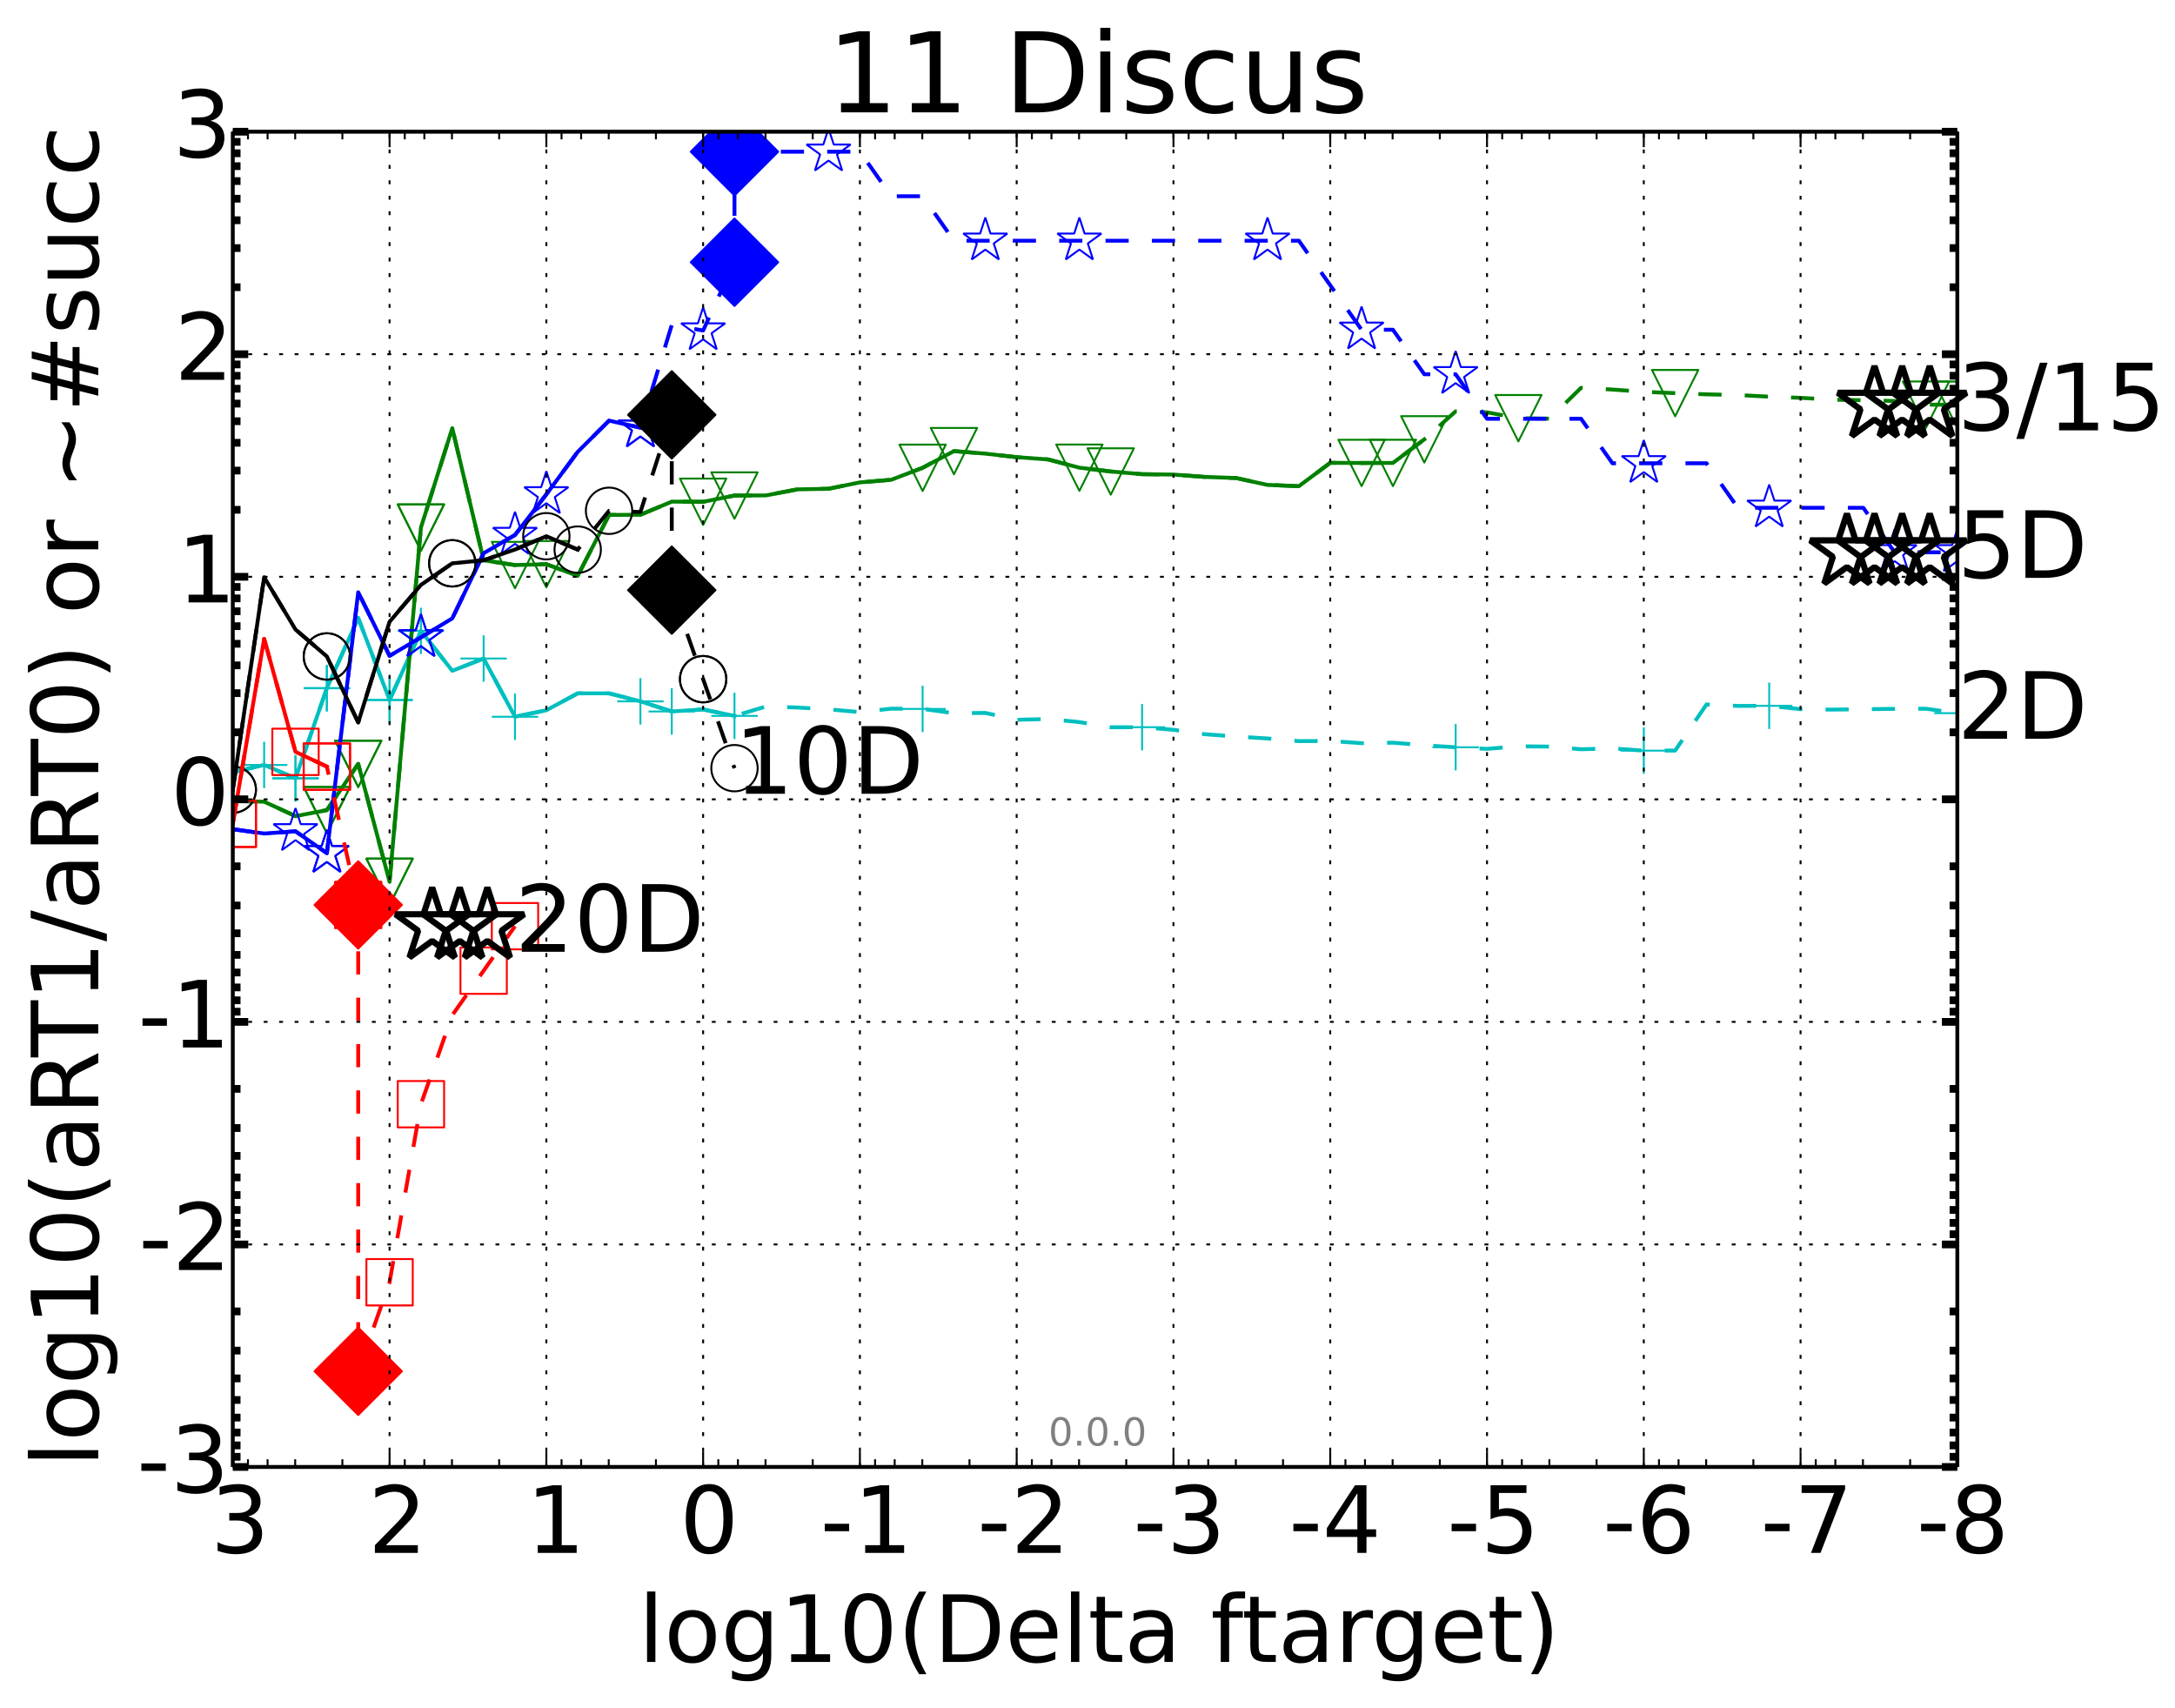 <?xml version="1.0" encoding="utf-8" standalone="no"?>
<!DOCTYPE svg PUBLIC "-//W3C//DTD SVG 1.1//EN"
  "http://www.w3.org/Graphics/SVG/1.1/DTD/svg11.dtd">
<!-- Created with matplotlib (http://matplotlib.org/) -->
<svg height="442pt" version="1.1" viewBox="0 0 563 442" width="563pt" xmlns="http://www.w3.org/2000/svg" xmlns:xlink="http://www.w3.org/1999/xlink">
 <defs>
  <style type="text/css">
*{stroke-linecap:butt;stroke-linejoin:round;}
  </style>
 </defs>
 <g id="figure_1">
  <g id="patch_1">
   <path d="
M0 442.339
L563.827 442.339
L563.827 0
L0 0
z
" style="fill:#ffffff;"/>
  </g>
  <g id="axes_1">
   <g id="patch_2">
    <path d="
M60.259 379.683
L506.659 379.683
L506.659 34.084
L60.259 34.084
z
" style="fill:#ffffff;"/>
   </g>
   <g id="line2d_1">
    <path clip-path="url(#pefe27aa48c)" d="
M60.259 199.869
L68.375 197.985
L76.492 201.449
L84.608 178.12
L92.724 159.962
L100.841 181.175
L108.957 163.295
L117.073 173.614
L125.19 170.434
L133.306 185.51
L141.422 183.826
L149.539 179.452
L157.655 179.456
L165.771 181.524
L173.888 184.143
L182.004 183.616
L190.121 185.291
L198.237 182.873
L206.353 183.118
L214.47 183.59
L222.586 184.31
L230.702 183.417
L238.819 183.482
L246.935 184.6
L255.051 184.518
L263.168 186.299
L271.284 186.093
L279.401 186.894
L287.517 188.229
L295.633 188.219
L303.75 188.892
L311.866 190.034
L319.982 190.636
L328.099 191.132
L336.215 191.82
L344.331 191.769
L352.448 192.355
L360.564 192.224
L368.681 192.891
L376.797 193.411
L384.913 193.824
L393.03 193.163
L401.146 193.23
L409.262 193.924
L417.379 193.704
L425.495 194.281
L433.611 194.263
L441.728 182.332
L449.844 182.702
L457.961 182.684
L466.077 183.543
L474.193 183.662
L482.31 183.561
L490.426 183.467
L498.542 183.436
L506.659 184.582" style="fill:none;stroke:#00bfbf;stroke-dasharray:6,6;stroke-dashoffset:0.0;"/>
   </g>
   <g id="line2d_2">
    <defs>
     <path d="
M-6 0
L6 0
M0 6
L0 -6" id="m8d5c00898d" style="stroke:#00bfbf;stroke-width:0.5;"/>
    </defs>
    <g clip-path="url(#pefe27aa48c)">
     <use style="fill:none;stroke:#00bfbf;stroke-width:0.5;" x="68.375" xlink:href="#m8d5c00898d" y="197.985"/>
     <use style="fill:none;stroke:#00bfbf;stroke-width:0.5;" x="76.491" xlink:href="#m8d5c00898d" y="201.449"/>
     <use style="fill:none;stroke:#00bfbf;stroke-width:0.5;" x="84.608" xlink:href="#m8d5c00898d" y="178.12"/>
     <use style="fill:none;stroke:#00bfbf;stroke-width:0.5;" x="100.841" xlink:href="#m8d5c00898d" y="181.175"/>
     <use style="fill:none;stroke:#00bfbf;stroke-width:0.5;" x="108.957" xlink:href="#m8d5c00898d" y="163.295"/>
     <use style="fill:none;stroke:#00bfbf;stroke-width:0.5;" x="133.306" xlink:href="#m8d5c00898d" y="185.51"/>
     <use style="fill:none;stroke:#00bfbf;stroke-width:0.5;" x="165.771" xlink:href="#m8d5c00898d" y="181.524"/>
     <use style="fill:none;stroke:#00bfbf;stroke-width:0.5;" x="238.819" xlink:href="#m8d5c00898d" y="183.482"/>
     <use style="fill:none;stroke:#00bfbf;stroke-width:0.5;" x="295.633" xlink:href="#m8d5c00898d" y="188.219"/>
     <use style="fill:none;stroke:#00bfbf;stroke-width:0.5;" x="376.797" xlink:href="#m8d5c00898d" y="193.411"/>
     <use style="fill:none;stroke:#00bfbf;stroke-width:0.5;" x="425.495" xlink:href="#m8d5c00898d" y="194.281"/>
     <use style="fill:none;stroke:#00bfbf;stroke-width:0.5;" x="457.961" xlink:href="#m8d5c00898d" y="182.684"/>
     <use style="fill:none;stroke:#00bfbf;stroke-width:0.5;" x="506.659" xlink:href="#m8d5c00898d" y="184.582"/>
    </g>
   </g>
   <g id="line2d_3"/>
   <g id="line2d_4">
    <path clip-path="url(#pefe27aa48c)" d="
M60.259 199.869
L68.375 197.985
L76.492 201.449
L84.608 178.12
L92.724 159.962
L100.841 181.175
L108.957 163.295
L117.073 173.614
L125.19 170.434
L133.306 185.51
L141.422 183.826
L149.539 179.452
L157.655 179.456
L165.771 181.524
L173.888 184.143
L182.004 183.616
L190.121 185.291" style="fill:none;stroke:#00bfbf;stroke-linecap:square;"/>
   </g>
   <g id="line2d_5">
    <g clip-path="url(#pefe27aa48c)">
     <use style="fill:none;stroke:#00bfbf;stroke-width:0.5;" x="76.491" xlink:href="#m8d5c00898d" y="201.449"/>
     <use style="fill:none;stroke:#00bfbf;stroke-width:0.5;" x="84.608" xlink:href="#m8d5c00898d" y="178.12"/>
     <use style="fill:none;stroke:#00bfbf;stroke-width:0.5;" x="100.841" xlink:href="#m8d5c00898d" y="181.175"/>
     <use style="fill:none;stroke:#00bfbf;stroke-width:0.5;" x="125.19" xlink:href="#m8d5c00898d" y="170.434"/>
     <use style="fill:none;stroke:#00bfbf;stroke-width:0.5;" x="173.888" xlink:href="#m8d5c00898d" y="184.143"/>
     <use style="fill:none;stroke:#00bfbf;stroke-width:0.5;" x="190.121" xlink:href="#m8d5c00898d" y="185.291"/>
    </g>
   </g>
   <g id="line2d_6">
    <path clip-path="url(#pefe27aa48c)" d="
M60.259 207.278
L68.375 207.498
L76.492 211.232
L84.608 209.677
L92.724 197.71
L100.841 228.228
L108.957 136.55
L117.073 110.821
L125.19 145.015
L133.306 146.252
L141.422 146.024
L149.539 149.042
L157.655 133.281
L165.771 133.235
L173.888 129.831
L182.004 129.872
L190.121 128.255
L198.237 128.226
L206.353 126.663
L214.47 126.503
L222.586 124.855
L230.702 124.179
L238.819 121.077
L246.935 116.761
L255.051 117.412
L263.168 118.328
L271.284 118.91
L279.401 121.05
L287.517 122.034
L295.633 122.731
L303.75 122.83
L311.866 123.438
L319.982 123.727
L328.099 125.506
L336.215 125.836
L344.331 119.789
L352.448 119.826
L360.564 119.817
L368.681 113.714
L376.797 106.471
L384.913 106.719
L393.03 108.239
L401.146 108.348
L409.262 100.367
L417.379 100.822
L425.495 101.414
L433.611 101.753
L441.728 102.065
L449.844 102.244
L457.961 102.665
L466.077 102.967
L474.193 103.441
L482.31 103.587
L490.426 103.786
L498.542 104.735
L506.659 104.756" style="fill:none;stroke:#008000;stroke-dasharray:6,6;stroke-dashoffset:0.0;"/>
   </g>
   <g id="line2d_7">
    <defs>
     <path d="
M-7.34788e-16 6
L6 -6
L-6 -6
z
" id="m6c1b7d412f" style="stroke:#008000;stroke-linejoin:miter;stroke-width:0.5;"/>
    </defs>
    <g clip-path="url(#pefe27aa48c)">
     <use style="fill:none;stroke:#008000;stroke-linejoin:miter;stroke-width:0.5;" x="84.608" xlink:href="#m6c1b7d412f" y="209.677"/>
     <use style="fill:none;stroke:#008000;stroke-linejoin:miter;stroke-width:0.5;" x="92.724" xlink:href="#m6c1b7d412f" y="197.71"/>
     <use style="fill:none;stroke:#008000;stroke-linejoin:miter;stroke-width:0.5;" x="100.841" xlink:href="#m6c1b7d412f" y="228.228"/>
     <use style="fill:none;stroke:#008000;stroke-linejoin:miter;stroke-width:0.5;" x="108.957" xlink:href="#m6c1b7d412f" y="136.55"/>
     <use style="fill:none;stroke:#008000;stroke-linejoin:miter;stroke-width:0.5;" x="141.422" xlink:href="#m6c1b7d412f" y="146.024"/>
     <use style="fill:none;stroke:#008000;stroke-linejoin:miter;stroke-width:0.5;" x="190.121" xlink:href="#m6c1b7d412f" y="128.255"/>
     <use style="fill:none;stroke:#008000;stroke-linejoin:miter;stroke-width:0.5;" x="246.935" xlink:href="#m6c1b7d412f" y="116.761"/>
     <use style="fill:none;stroke:#008000;stroke-linejoin:miter;stroke-width:0.5;" x="279.401" xlink:href="#m6c1b7d412f" y="121.05"/>
     <use style="fill:none;stroke:#008000;stroke-linejoin:miter;stroke-width:0.5;" x="352.448" xlink:href="#m6c1b7d412f" y="119.826"/>
     <use style="fill:none;stroke:#008000;stroke-linejoin:miter;stroke-width:0.5;" x="393.03" xlink:href="#m6c1b7d412f" y="108.239"/>
     <use style="fill:none;stroke:#008000;stroke-linejoin:miter;stroke-width:0.5;" x="433.611" xlink:href="#m6c1b7d412f" y="101.753"/>
     <use style="fill:none;stroke:#008000;stroke-linejoin:miter;stroke-width:0.5;" x="498.542" xlink:href="#m6c1b7d412f" y="104.735"/>
     <use style="fill:none;stroke:#008000;stroke-linejoin:miter;stroke-width:0.5;" x="506.659" xlink:href="#m6c1b7d412f" y="104.756"/>
    </g>
   </g>
   <g id="line2d_8"/>
   <g id="line2d_9">
    <path clip-path="url(#pefe27aa48c)" d="
M60.259 207.278
L68.375 207.498
L76.492 211.232
L84.608 209.677
L92.724 197.71
L100.841 228.228
L108.957 136.55
L117.073 110.821
L125.19 145.015
L133.306 146.252
L141.422 146.024
L149.539 149.042
L157.655 133.281
L165.771 133.235
L173.888 129.831
L182.004 129.872
L190.121 128.255
L198.237 128.226
L206.353 126.663
L214.47 126.503
L222.586 124.855
L230.702 124.179
L238.819 121.077
L246.935 116.761
L255.051 117.412
L263.168 118.328
L271.284 118.91
L279.401 121.05
L287.517 122.034
L295.633 122.731
L303.75 122.83
L311.866 123.438
L319.982 123.727
L328.099 125.506
L336.215 125.836
L344.331 119.789
L352.448 119.826
L360.564 119.817
L368.681 113.714" style="fill:none;stroke:#008000;stroke-linecap:square;"/>
   </g>
   <g id="line2d_10">
    <g clip-path="url(#pefe27aa48c)">
     <use style="fill:none;stroke:#008000;stroke-linejoin:miter;stroke-width:0.5;" x="84.608" xlink:href="#m6c1b7d412f" y="209.677"/>
     <use style="fill:none;stroke:#008000;stroke-linejoin:miter;stroke-width:0.5;" x="92.724" xlink:href="#m6c1b7d412f" y="197.71"/>
     <use style="fill:none;stroke:#008000;stroke-linejoin:miter;stroke-width:0.5;" x="100.841" xlink:href="#m6c1b7d412f" y="228.228"/>
     <use style="fill:none;stroke:#008000;stroke-linejoin:miter;stroke-width:0.5;" x="108.957" xlink:href="#m6c1b7d412f" y="136.55"/>
     <use style="fill:none;stroke:#008000;stroke-linejoin:miter;stroke-width:0.5;" x="133.306" xlink:href="#m6c1b7d412f" y="146.252"/>
     <use style="fill:none;stroke:#008000;stroke-linejoin:miter;stroke-width:0.5;" x="182.004" xlink:href="#m6c1b7d412f" y="129.872"/>
     <use style="fill:none;stroke:#008000;stroke-linejoin:miter;stroke-width:0.5;" x="238.819" xlink:href="#m6c1b7d412f" y="121.077"/>
     <use style="fill:none;stroke:#008000;stroke-linejoin:miter;stroke-width:0.5;" x="287.517" xlink:href="#m6c1b7d412f" y="122.034"/>
     <use style="fill:none;stroke:#008000;stroke-linejoin:miter;stroke-width:0.5;" x="360.564" xlink:href="#m6c1b7d412f" y="119.817"/>
     <use style="fill:none;stroke:#008000;stroke-linejoin:miter;stroke-width:0.5;" x="368.681" xlink:href="#m6c1b7d412f" y="113.714"/>
    </g>
   </g>
   <g id="line2d_11">
    <path clip-path="url(#pefe27aa48c)" d="
M60.259 214.62
L68.375 215.732
L76.492 215.164
L84.608 220.807
L92.724 153.29
L100.841 169.744
L108.957 164.96
L117.073 160.048
L125.19 143.188
L133.306 138.464
L141.422 127.951
L149.539 116.954
L157.655 108.87
L165.771 110.689
L173.888 84.116
L182.004 85.541
L190.121 67.868" style="fill:none;stroke:#0000ff;stroke-dasharray:6,6;stroke-dashoffset:0.0;"/>
   </g>
   <g id="line2d_12">
    <defs>
     <path d="
M3.67394e-16 -6
L-1.347 -1.854
L-5.706 -1.854
L-2.18 0.708
L-3.527 4.854
L-4.20996e-16 2.292
L3.527 4.854
L2.18 0.708
L5.706 -1.854
L1.347 -1.854
z
" id="m467617e765" style="stroke:#0000ff;stroke-linejoin:bevel;stroke-width:0.5;"/>
    </defs>
    <g clip-path="url(#pefe27aa48c)">
     <use style="fill:none;stroke:#0000ff;stroke-linejoin:bevel;stroke-width:0.5;" x="84.608" xlink:href="#m467617e765" y="220.807"/>
     <use style="fill:none;stroke:#0000ff;stroke-linejoin:bevel;stroke-width:0.5;" x="108.957" xlink:href="#m467617e765" y="164.96"/>
     <use style="fill:none;stroke:#0000ff;stroke-linejoin:bevel;stroke-width:0.5;" x="133.306" xlink:href="#m467617e765" y="138.464"/>
     <use style="fill:none;stroke:#0000ff;stroke-linejoin:bevel;stroke-width:0.5;" x="165.771" xlink:href="#m467617e765" y="110.689"/>
     <use style="fill:none;stroke:#0000ff;stroke-linejoin:bevel;stroke-width:0.5;" x="182.004" xlink:href="#m467617e765" y="85.541"/>
     <use style="fill:none;stroke:#0000ff;stroke-linejoin:bevel;stroke-width:0.5;" x="190.121" xlink:href="#m467617e765" y="67.868"/>
    </g>
   </g>
   <g id="line2d_13"/>
   <g id="line2d_14">
    <path clip-path="url(#pefe27aa48c)" d="
M60.259 214.62
L68.375 215.732
L76.492 215.164
L84.608 220.807
L92.724 153.29
L100.841 169.744
L108.957 164.96
L117.073 160.048
L125.19 143.188
L133.306 138.464
L141.422 127.951
L149.539 116.954
L157.655 108.87
L165.771 110.689" style="fill:none;stroke:#0000ff;stroke-linecap:square;"/>
   </g>
   <g id="line2d_15">
    <g clip-path="url(#pefe27aa48c)">
     <use style="fill:none;stroke:#0000ff;stroke-linejoin:bevel;stroke-width:0.5;" x="76.491" xlink:href="#m467617e765" y="215.164"/>
     <use style="fill:none;stroke:#0000ff;stroke-linejoin:bevel;stroke-width:0.5;" x="84.608" xlink:href="#m467617e765" y="220.807"/>
     <use style="fill:none;stroke:#0000ff;stroke-linejoin:bevel;stroke-width:0.5;" x="108.957" xlink:href="#m467617e765" y="164.96"/>
     <use style="fill:none;stroke:#0000ff;stroke-linejoin:bevel;stroke-width:0.5;" x="141.422" xlink:href="#m467617e765" y="127.951"/>
     <use style="fill:none;stroke:#0000ff;stroke-linejoin:bevel;stroke-width:0.5;" x="165.771" xlink:href="#m467617e765" y="110.689"/>
    </g>
   </g>
   <g id="line2d_16">
    <path clip-path="url(#pefe27aa48c)" d="
M60.259 204.383
L68.375 149.4
L76.492 162.937
L84.608 169.905
L92.724 186.978
L100.841 160.92
L108.957 151.389
L117.073 145.798
L125.19 145.008
L133.306 142.225
L141.422 138.788
L149.539 142.246
L157.655 132.202
L165.771 132.526
L173.888 107.374" style="fill:none;stroke:#000000;stroke-dasharray:6,6;stroke-dashoffset:0.0;"/>
   </g>
   <g id="line2d_17">
    <defs>
     <path d="
M0 6
C1.591 6 3.117 5.368 4.243 4.243
C5.368 3.117 6 1.591 6 0
C6 -1.591 5.368 -3.117 4.243 -4.243
C3.117 -5.368 1.591 -6 0 -6
C-1.591 -6 -3.117 -5.368 -4.243 -4.243
C-5.368 -3.117 -6 -1.591 -6 0
C-6 1.591 -5.368 3.117 -4.243 4.243
C-3.117 5.368 -1.591 6 0 6
z
" id="m63e0ca2e18" style="stroke:#000000;stroke-width:0.5;"/>
    </defs>
    <g clip-path="url(#pefe27aa48c)">
     <use style="fill:none;stroke:#000000;stroke-width:0.5;" x="60.259" xlink:href="#m63e0ca2e18" y="204.383"/>
     <use style="fill:none;stroke:#000000;stroke-width:0.5;" x="84.608" xlink:href="#m63e0ca2e18" y="169.905"/>
     <use style="fill:none;stroke:#000000;stroke-width:0.5;" x="117.073" xlink:href="#m63e0ca2e18" y="145.798"/>
     <use style="fill:none;stroke:#000000;stroke-width:0.5;" x="157.655" xlink:href="#m63e0ca2e18" y="132.202"/>
     <use style="fill:none;stroke:#000000;stroke-width:0.5;" x="173.888" xlink:href="#m63e0ca2e18" y="107.374"/>
    </g>
   </g>
   <g id="line2d_18"/>
   <g id="line2d_19">
    <path clip-path="url(#pefe27aa48c)" d="
M60.259 204.383
L68.375 149.4
L76.492 162.937
L84.608 169.905
L92.724 186.978
L100.841 160.92
L108.957 151.389
L117.073 145.798
L125.19 145.008
L133.306 142.225
L141.422 138.788
L149.539 142.246" style="fill:none;stroke:#000000;stroke-linecap:square;"/>
   </g>
   <g id="line2d_20">
    <g clip-path="url(#pefe27aa48c)">
     <use style="fill:none;stroke:#000000;stroke-width:0.5;" x="60.259" xlink:href="#m63e0ca2e18" y="204.383"/>
     <use style="fill:none;stroke:#000000;stroke-width:0.5;" x="84.608" xlink:href="#m63e0ca2e18" y="169.905"/>
     <use style="fill:none;stroke:#000000;stroke-width:0.5;" x="117.073" xlink:href="#m63e0ca2e18" y="145.798"/>
     <use style="fill:none;stroke:#000000;stroke-width:0.5;" x="141.422" xlink:href="#m63e0ca2e18" y="138.788"/>
     <use style="fill:none;stroke:#000000;stroke-width:0.5;" x="149.539" xlink:href="#m63e0ca2e18" y="142.246"/>
    </g>
   </g>
   <g id="line2d_21">
    <path clip-path="url(#pefe27aa48c)" d="
M60.259 213.214
L68.375 165.352
L76.492 194.597
L84.608 198.414
L92.724 234.219" style="fill:none;stroke:#ff0000;stroke-dasharray:6,6;stroke-dashoffset:0.0;"/>
   </g>
   <g id="line2d_22">
    <defs>
     <path d="
M-6 6
L6 6
L6 -6
L-6 -6
z
" id="m0a5ea0f962" style="stroke:#ff0000;stroke-linejoin:miter;stroke-width:0.5;"/>
    </defs>
    <g clip-path="url(#pefe27aa48c)">
     <use style="fill:none;stroke:#ff0000;stroke-linejoin:miter;stroke-width:0.5;" x="60.259" xlink:href="#m0a5ea0f962" y="213.214"/>
     <use style="fill:none;stroke:#ff0000;stroke-linejoin:miter;stroke-width:0.5;" x="84.608" xlink:href="#m0a5ea0f962" y="198.414"/>
     <use style="fill:none;stroke:#ff0000;stroke-linejoin:miter;stroke-width:0.5;" x="92.724" xlink:href="#m0a5ea0f962" y="234.219"/>
    </g>
   </g>
   <g id="line2d_23"/>
   <g id="line2d_24">
    <path clip-path="url(#pefe27aa48c)" d="
M60.259 213.214
L68.375 165.352
L76.492 194.597
L84.608 198.414" style="fill:none;stroke:#ff0000;stroke-linecap:square;"/>
   </g>
   <g id="line2d_25">
    <g clip-path="url(#pefe27aa48c)">
     <use style="fill:none;stroke:#ff0000;stroke-linejoin:miter;stroke-width:0.5;" x="60.259" xlink:href="#m0a5ea0f962" y="213.214"/>
     <use style="fill:none;stroke:#ff0000;stroke-linejoin:miter;stroke-width:0.5;" x="76.491" xlink:href="#m0a5ea0f962" y="194.597"/>
     <use style="fill:none;stroke:#ff0000;stroke-linejoin:miter;stroke-width:0.5;" x="84.608" xlink:href="#m0a5ea0f962" y="198.414"/>
    </g>
   </g>
   <g id="line2d_26">
    <defs>
     <path d="
M-8.88178e-16 11.314
L11.314 0
L8.88178e-16 -11.314
L-11.314 -1.77636e-15
z
" id="m6b6d8889de" style="stroke:#0000ff;stroke-linejoin:miter;stroke-width:0.5;"/>
    </defs>
    <g clip-path="url(#pefe27aa48c)">
     <use style="fill:#0000ff;stroke:#0000ff;stroke-linejoin:miter;stroke-width:0.5;" x="190.121" xlink:href="#m6b6d8889de" y="67.868"/>
    </g>
   </g>
   <g id="line2d_27">
    <path clip-path="url(#pefe27aa48c)" d="
M190.121 67.868
L190.121 39.267" style="fill:none;stroke:#0000ff;stroke-dasharray:6,6;stroke-dashoffset:0.0;"/>
   </g>
   <g id="line2d_28">
    <g clip-path="url(#pefe27aa48c)">
     <use style="fill:#0000ff;stroke:#0000ff;stroke-linejoin:miter;stroke-width:0.5;" x="190.121" xlink:href="#m6b6d8889de" y="39.267"/>
    </g>
   </g>
   <g id="line2d_29">
    <path clip-path="url(#pefe27aa48c)" d="
M190.121 39.267
L198.237 39.267
L206.353 39.267
L214.47 39.267
L222.586 39.267
L230.702 50.788
L238.819 50.788
L246.935 62.307
L255.051 62.307
L263.168 62.307
L271.284 62.307
L279.401 62.307
L287.517 62.307
L295.633 62.307
L303.75 62.307
L311.866 62.307
L319.982 62.307
L328.099 62.307
L336.215 62.307
L344.331 73.828
L352.448 85.347
L360.564 85.347
L368.681 96.868
L376.797 96.868
L384.913 108.387
L393.03 108.387
L401.146 108.387
L409.262 108.387
L417.379 119.907
L425.495 119.907
L433.611 119.907
L441.728 119.907
L449.844 131.427
L457.961 131.427
L466.077 131.427
L474.193 131.427
L482.31 131.427
L490.426 142.947
L498.542 142.947
L506.659 142.947" style="fill:none;stroke:#0000ff;stroke-dasharray:6,6;stroke-dashoffset:0.0;"/>
   </g>
   <g id="line2d_30">
    <g clip-path="url(#pefe27aa48c)">
     <use style="fill:none;stroke:#0000ff;stroke-linejoin:bevel;stroke-width:0.5;" x="214.47" xlink:href="#m467617e765" y="39.267"/>
     <use style="fill:none;stroke:#0000ff;stroke-linejoin:bevel;stroke-width:0.5;" x="255.051" xlink:href="#m467617e765" y="62.307"/>
     <use style="fill:none;stroke:#0000ff;stroke-linejoin:bevel;stroke-width:0.5;" x="279.401" xlink:href="#m467617e765" y="62.307"/>
     <use style="fill:none;stroke:#0000ff;stroke-linejoin:bevel;stroke-width:0.5;" x="328.099" xlink:href="#m467617e765" y="62.307"/>
     <use style="fill:none;stroke:#0000ff;stroke-linejoin:bevel;stroke-width:0.5;" x="352.448" xlink:href="#m467617e765" y="85.347"/>
     <use style="fill:none;stroke:#0000ff;stroke-linejoin:bevel;stroke-width:0.5;" x="376.797" xlink:href="#m467617e765" y="96.868"/>
     <use style="fill:none;stroke:#0000ff;stroke-linejoin:bevel;stroke-width:0.5;" x="425.495" xlink:href="#m467617e765" y="119.907"/>
     <use style="fill:none;stroke:#0000ff;stroke-linejoin:bevel;stroke-width:0.5;" x="457.961" xlink:href="#m467617e765" y="131.428"/>
     <use style="fill:none;stroke:#0000ff;stroke-linejoin:bevel;stroke-width:0.5;" x="490.426" xlink:href="#m467617e765" y="142.947"/>
     <use style="fill:none;stroke:#0000ff;stroke-linejoin:bevel;stroke-width:0.5;" x="506.659" xlink:href="#m467617e765" y="142.947"/>
    </g>
   </g>
   <g id="line2d_31">
    <defs>
     <path d="
M-8.88178e-16 11.314
L11.314 0
L8.88178e-16 -11.314
L-11.314 -1.77636e-15
z
" id="m7dfacdc3f1" style="stroke:#000000;stroke-linejoin:miter;stroke-width:0.5;"/>
    </defs>
    <g clip-path="url(#pefe27aa48c)">
     <use style="stroke:#000000;stroke-linejoin:miter;stroke-width:0.5;" x="173.888" xlink:href="#m7dfacdc3f1" y="107.374"/>
    </g>
   </g>
   <g id="line2d_32">
    <path clip-path="url(#pefe27aa48c)" d="
M173.888 107.374
L173.888 152.739" style="fill:none;stroke:#000000;stroke-dasharray:6,6;stroke-dashoffset:0.0;"/>
   </g>
   <g id="line2d_33">
    <g clip-path="url(#pefe27aa48c)">
     <use style="stroke:#000000;stroke-linejoin:miter;stroke-width:0.5;" x="173.888" xlink:href="#m7dfacdc3f1" y="152.739"/>
    </g>
   </g>
   <g id="line2d_34">
    <path clip-path="url(#pefe27aa48c)" d="
M173.888 152.739
L182.004 175.779
L190.121 198.82" style="fill:none;stroke:#000000;stroke-dasharray:6,6;stroke-dashoffset:0.0;"/>
   </g>
   <g id="line2d_35">
    <g clip-path="url(#pefe27aa48c)">
     <use style="fill:none;stroke:#000000;stroke-width:0.5;" x="182.004" xlink:href="#m63e0ca2e18" y="175.78"/>
     <use style="fill:none;stroke:#000000;stroke-width:0.5;" x="182.004" xlink:href="#m63e0ca2e18" y="175.78"/>
     <use style="fill:none;stroke:#000000;stroke-width:0.5;" x="190.121" xlink:href="#m63e0ca2e18" y="198.82"/>
    </g>
   </g>
   <g id="line2d_36">
    <defs>
     <path d="
M-8.88178e-16 11.314
L11.314 0
L8.88178e-16 -11.314
L-11.314 -1.77636e-15
z
" id="mb732c0746b" style="stroke:#ff0000;stroke-linejoin:miter;stroke-width:0.5;"/>
    </defs>
    <g clip-path="url(#pefe27aa48c)">
     <use style="fill:#ff0000;stroke:#ff0000;stroke-linejoin:miter;stroke-width:0.5;" x="92.724" xlink:href="#mb732c0746b" y="234.219"/>
    </g>
   </g>
   <g id="line2d_37">
    <path clip-path="url(#pefe27aa48c)" d="
M92.724 234.219
L92.724 354.916" style="fill:none;stroke:#ff0000;stroke-dasharray:6,6;stroke-dashoffset:0.0;"/>
   </g>
   <g id="line2d_38">
    <g clip-path="url(#pefe27aa48c)">
     <use style="fill:#ff0000;stroke:#ff0000;stroke-linejoin:miter;stroke-width:0.5;" x="92.724" xlink:href="#mb732c0746b" y="354.916"/>
    </g>
   </g>
   <g id="line2d_39">
    <path clip-path="url(#pefe27aa48c)" d="
M92.724 354.916
L100.841 331.875
L108.957 285.796
L117.073 262.755
L125.19 251.236
L133.306 239.715" style="fill:none;stroke:#ff0000;stroke-dasharray:6,6;stroke-dashoffset:0.0;"/>
   </g>
   <g id="line2d_40">
    <g clip-path="url(#pefe27aa48c)">
     <use style="fill:none;stroke:#ff0000;stroke-linejoin:miter;stroke-width:0.5;" x="100.841" xlink:href="#m0a5ea0f962" y="331.875"/>
     <use style="fill:none;stroke:#ff0000;stroke-linejoin:miter;stroke-width:0.5;" x="108.957" xlink:href="#m0a5ea0f962" y="285.796"/>
     <use style="fill:none;stroke:#ff0000;stroke-linejoin:miter;stroke-width:0.5;" x="125.19" xlink:href="#m0a5ea0f962" y="251.236"/>
     <use style="fill:none;stroke:#ff0000;stroke-linejoin:miter;stroke-width:0.5;" x="133.306" xlink:href="#m0a5ea0f962" y="239.715"/>
    </g>
   </g>
   <g id="matplotlib.axis_1">
    <g id="xtick_1">
     <g id="line2d_41">
      <path clip-path="url(#pefe27aa48c)" d="
M506.659 379.683
L506.659 34.084" style="fill:none;stroke:#000000;stroke-dasharray:1,3;stroke-dashoffset:0.0;stroke-width:0.5;"/>
     </g>
     <g id="line2d_42">
      <defs>
       <path d="
M0 0
L0 -4" id="m93b0483c22" style="stroke:#000000;stroke-width:0.5;"/>
      </defs>
      <g>
       <use style="stroke:#000000;stroke-width:0.5;" x="506.659" xlink:href="#m93b0483c22" y="379.683"/>
      </g>
     </g>
     <g id="line2d_43">
      <defs>
       <path d="
M0 0
L0 4" id="m741efc42ff" style="stroke:#000000;stroke-width:0.5;"/>
      </defs>
      <g>
       <use style="stroke:#000000;stroke-width:0.5;" x="506.659" xlink:href="#m741efc42ff" y="34.084"/>
      </g>
     </g>
     <g id="text_1">
      <!-- -8 -->
      <defs>
       <path d="
M31.781 34.625
Q24.75 34.625 20.719 30.859
Q16.703 27.094 16.703 20.516
Q16.703 13.922 20.719 10.156
Q24.75 6.391 31.781 6.391
Q38.812 6.391 42.859 10.172
Q46.922 13.969 46.922 20.516
Q46.922 27.094 42.891 30.859
Q38.875 34.625 31.781 34.625
M21.922 38.812
Q15.578 40.375 12.031 44.719
Q8.5 49.078 8.5 55.328
Q8.5 64.062 14.719 69.141
Q20.953 74.219 31.781 74.219
Q42.672 74.219 48.875 69.141
Q55.078 64.062 55.078 55.328
Q55.078 49.078 51.531 44.719
Q48 40.375 41.703 38.812
Q48.828 37.156 52.797 32.312
Q56.781 27.484 56.781 20.516
Q56.781 9.906 50.312 4.234
Q43.844 -1.422 31.781 -1.422
Q19.734 -1.422 13.25 4.234
Q6.781 9.906 6.781 20.516
Q6.781 27.484 10.781 32.312
Q14.797 37.156 21.922 38.812
M18.312 54.391
Q18.312 48.734 21.844 45.562
Q25.391 42.391 31.781 42.391
Q38.141 42.391 41.719 45.562
Q45.312 48.734 45.312 54.391
Q45.312 60.062 41.719 63.234
Q38.141 66.406 31.781 66.406
Q25.391 66.406 21.844 63.234
Q18.312 60.062 18.312 54.391" id="BitstreamVeraSans-Roman-38"/>
       <path d="
M4.891 31.391
L31.203 31.391
L31.203 23.391
L4.891 23.391
z
" id="BitstreamVeraSans-Roman-2d"/>
      </defs>
      <g transform="translate(496.103 401.92)scale(0.24 -0.24)">
       <use xlink:href="#BitstreamVeraSans-Roman-2d"/>
       <use x="36.084" xlink:href="#BitstreamVeraSans-Roman-38"/>
      </g>
     </g>
    </g>
    <g id="xtick_2">
     <g id="line2d_44">
      <path clip-path="url(#pefe27aa48c)" d="
M466.077 379.683
L466.077 34.084" style="fill:none;stroke:#000000;stroke-dasharray:1,3;stroke-dashoffset:0.0;stroke-width:0.5;"/>
     </g>
     <g id="line2d_45">
      <g>
       <use style="stroke:#000000;stroke-width:0.5;" x="466.077" xlink:href="#m93b0483c22" y="379.683"/>
      </g>
     </g>
     <g id="line2d_46">
      <g>
       <use style="stroke:#000000;stroke-width:0.5;" x="466.077" xlink:href="#m741efc42ff" y="34.084"/>
      </g>
     </g>
     <g id="text_2">
      <!-- -7 -->
      <defs>
       <path d="
M8.203 72.906
L55.078 72.906
L55.078 68.703
L28.609 0
L18.312 0
L43.219 64.594
L8.203 64.594
z
" id="BitstreamVeraSans-Roman-37"/>
      </defs>
      <g transform="translate(455.725 401.92)scale(0.24 -0.24)">
       <use xlink:href="#BitstreamVeraSans-Roman-2d"/>
       <use x="36.084" xlink:href="#BitstreamVeraSans-Roman-37"/>
      </g>
     </g>
    </g>
    <g id="xtick_3">
     <g id="line2d_47">
      <path clip-path="url(#pefe27aa48c)" d="
M425.495 379.683
L425.495 34.084" style="fill:none;stroke:#000000;stroke-dasharray:1,3;stroke-dashoffset:0.0;stroke-width:0.5;"/>
     </g>
     <g id="line2d_48">
      <g>
       <use style="stroke:#000000;stroke-width:0.5;" x="425.495" xlink:href="#m93b0483c22" y="379.683"/>
      </g>
     </g>
     <g id="line2d_49">
      <g>
       <use style="stroke:#000000;stroke-width:0.5;" x="425.495" xlink:href="#m741efc42ff" y="34.084"/>
      </g>
     </g>
     <g id="text_3">
      <!-- -6 -->
      <defs>
       <path d="
M33.016 40.375
Q26.375 40.375 22.484 35.828
Q18.609 31.297 18.609 23.391
Q18.609 15.531 22.484 10.953
Q26.375 6.391 33.016 6.391
Q39.656 6.391 43.531 10.953
Q47.406 15.531 47.406 23.391
Q47.406 31.297 43.531 35.828
Q39.656 40.375 33.016 40.375
M52.594 71.297
L52.594 62.312
Q48.875 64.062 45.094 64.984
Q41.312 65.922 37.594 65.922
Q27.828 65.922 22.672 59.328
Q17.531 52.734 16.797 39.406
Q19.672 43.656 24.016 45.922
Q28.375 48.188 33.594 48.188
Q44.578 48.188 50.953 41.516
Q57.328 34.859 57.328 23.391
Q57.328 12.156 50.688 5.359
Q44.047 -1.422 33.016 -1.422
Q20.359 -1.422 13.672 8.266
Q6.984 17.969 6.984 36.375
Q6.984 53.656 15.188 63.938
Q23.391 74.219 37.203 74.219
Q40.922 74.219 44.703 73.484
Q48.484 72.75 52.594 71.297" id="BitstreamVeraSans-Roman-36"/>
      </defs>
      <g transform="translate(414.873 401.92)scale(0.24 -0.24)">
       <use xlink:href="#BitstreamVeraSans-Roman-2d"/>
       <use x="36.084" xlink:href="#BitstreamVeraSans-Roman-36"/>
      </g>
     </g>
    </g>
    <g id="xtick_4">
     <g id="line2d_50">
      <path clip-path="url(#pefe27aa48c)" d="
M384.913 379.683
L384.913 34.084" style="fill:none;stroke:#000000;stroke-dasharray:1,3;stroke-dashoffset:0.0;stroke-width:0.5;"/>
     </g>
     <g id="line2d_51">
      <g>
       <use style="stroke:#000000;stroke-width:0.5;" x="384.913" xlink:href="#m93b0483c22" y="379.683"/>
      </g>
     </g>
     <g id="line2d_52">
      <g>
       <use style="stroke:#000000;stroke-width:0.5;" x="384.913" xlink:href="#m741efc42ff" y="34.084"/>
      </g>
     </g>
     <g id="text_4">
      <!-- -5 -->
      <defs>
       <path d="
M10.797 72.906
L49.516 72.906
L49.516 64.594
L19.828 64.594
L19.828 46.734
Q21.969 47.469 24.109 47.828
Q26.266 48.188 28.422 48.188
Q40.625 48.188 47.75 41.5
Q54.891 34.812 54.891 23.391
Q54.891 11.625 47.562 5.094
Q40.234 -1.422 26.906 -1.422
Q22.312 -1.422 17.547 -0.641
Q12.797 0.141 7.719 1.703
L7.719 11.625
Q12.109 9.234 16.797 8.062
Q21.484 6.891 26.703 6.891
Q35.156 6.891 40.078 11.328
Q45.016 15.766 45.016 23.391
Q45.016 31 40.078 35.438
Q35.156 39.891 26.703 39.891
Q22.75 39.891 18.812 39.016
Q14.891 38.141 10.797 36.281
z
" id="BitstreamVeraSans-Roman-35"/>
      </defs>
      <g transform="translate(374.584 401.92)scale(0.24 -0.24)">
       <use xlink:href="#BitstreamVeraSans-Roman-2d"/>
       <use x="36.084" xlink:href="#BitstreamVeraSans-Roman-35"/>
      </g>
     </g>
    </g>
    <g id="xtick_5">
     <g id="line2d_53">
      <path clip-path="url(#pefe27aa48c)" d="
M344.331 379.683
L344.331 34.084" style="fill:none;stroke:#000000;stroke-dasharray:1,3;stroke-dashoffset:0.0;stroke-width:0.5;"/>
     </g>
     <g id="line2d_54">
      <g>
       <use style="stroke:#000000;stroke-width:0.5;" x="344.331" xlink:href="#m93b0483c22" y="379.683"/>
      </g>
     </g>
     <g id="line2d_55">
      <g>
       <use style="stroke:#000000;stroke-width:0.5;" x="344.331" xlink:href="#m741efc42ff" y="34.084"/>
      </g>
     </g>
     <g id="text_5">
      <!-- -4 -->
      <defs>
       <path d="
M37.797 64.312
L12.891 25.391
L37.797 25.391
z

M35.203 72.906
L47.609 72.906
L47.609 25.391
L58.016 25.391
L58.016 17.188
L47.609 17.188
L47.609 0
L37.797 0
L37.797 17.188
L4.891 17.188
L4.891 26.703
z
" id="BitstreamVeraSans-Roman-34"/>
      </defs>
      <g transform="translate(333.627 401.92)scale(0.24 -0.24)">
       <use xlink:href="#BitstreamVeraSans-Roman-2d"/>
       <use x="36.084" xlink:href="#BitstreamVeraSans-Roman-34"/>
      </g>
     </g>
    </g>
    <g id="xtick_6">
     <g id="line2d_56">
      <path clip-path="url(#pefe27aa48c)" d="
M303.75 379.683
L303.75 34.084" style="fill:none;stroke:#000000;stroke-dasharray:1,3;stroke-dashoffset:0.0;stroke-width:0.5;"/>
     </g>
     <g id="line2d_57">
      <g>
       <use style="stroke:#000000;stroke-width:0.5;" x="303.75" xlink:href="#m93b0483c22" y="379.683"/>
      </g>
     </g>
     <g id="line2d_58">
      <g>
       <use style="stroke:#000000;stroke-width:0.5;" x="303.75" xlink:href="#m741efc42ff" y="34.084"/>
      </g>
     </g>
     <g id="text_6">
      <!-- -3 -->
      <defs>
       <path d="
M40.578 39.312
Q47.656 37.797 51.625 33
Q55.609 28.219 55.609 21.188
Q55.609 10.406 48.188 4.484
Q40.766 -1.422 27.094 -1.422
Q22.516 -1.422 17.656 -0.516
Q12.797 0.391 7.625 2.203
L7.625 11.719
Q11.719 9.328 16.594 8.109
Q21.484 6.891 26.812 6.891
Q36.078 6.891 40.938 10.547
Q45.797 14.203 45.797 21.188
Q45.797 27.641 41.281 31.266
Q36.766 34.906 28.719 34.906
L20.219 34.906
L20.219 43.016
L29.109 43.016
Q36.375 43.016 40.234 45.922
Q44.094 48.828 44.094 54.297
Q44.094 59.906 40.109 62.906
Q36.141 65.922 28.719 65.922
Q24.656 65.922 20.016 65.031
Q15.375 64.156 9.812 62.312
L9.812 71.094
Q15.438 72.656 20.344 73.438
Q25.25 74.219 29.594 74.219
Q40.828 74.219 47.359 69.109
Q53.906 64.016 53.906 55.328
Q53.906 49.266 50.438 45.094
Q46.969 40.922 40.578 39.312" id="BitstreamVeraSans-Roman-33"/>
      </defs>
      <g transform="translate(293.334 401.92)scale(0.24 -0.24)">
       <use xlink:href="#BitstreamVeraSans-Roman-2d"/>
       <use x="36.084" xlink:href="#BitstreamVeraSans-Roman-33"/>
      </g>
     </g>
    </g>
    <g id="xtick_7">
     <g id="line2d_59">
      <path clip-path="url(#pefe27aa48c)" d="
M263.168 379.683
L263.168 34.084" style="fill:none;stroke:#000000;stroke-dasharray:1,3;stroke-dashoffset:0.0;stroke-width:0.5;"/>
     </g>
     <g id="line2d_60">
      <g>
       <use style="stroke:#000000;stroke-width:0.5;" x="263.168" xlink:href="#m93b0483c22" y="379.683"/>
      </g>
     </g>
     <g id="line2d_61">
      <g>
       <use style="stroke:#000000;stroke-width:0.5;" x="263.168" xlink:href="#m741efc42ff" y="34.084"/>
      </g>
     </g>
     <g id="text_7">
      <!-- -2 -->
      <defs>
       <path d="
M19.188 8.297
L53.609 8.297
L53.609 0
L7.328 0
L7.328 8.297
Q12.938 14.109 22.625 23.891
Q32.328 33.688 34.812 36.531
Q39.547 41.844 41.422 45.531
Q43.312 49.219 43.312 52.781
Q43.312 58.594 39.234 62.25
Q35.156 65.922 28.609 65.922
Q23.969 65.922 18.812 64.312
Q13.672 62.703 7.812 59.422
L7.812 69.391
Q13.766 71.781 18.938 73
Q24.125 74.219 28.422 74.219
Q39.75 74.219 46.484 68.547
Q53.219 62.891 53.219 53.422
Q53.219 48.922 51.531 44.891
Q49.859 40.875 45.406 35.406
Q44.188 33.984 37.641 27.219
Q31.109 20.453 19.188 8.297" id="BitstreamVeraSans-Roman-32"/>
      </defs>
      <g transform="translate(252.992 401.92)scale(0.24 -0.24)">
       <use xlink:href="#BitstreamVeraSans-Roman-2d"/>
       <use x="36.084" xlink:href="#BitstreamVeraSans-Roman-32"/>
      </g>
     </g>
    </g>
    <g id="xtick_8">
     <g id="line2d_62">
      <path clip-path="url(#pefe27aa48c)" d="
M222.586 379.683
L222.586 34.084" style="fill:none;stroke:#000000;stroke-dasharray:1,3;stroke-dashoffset:0.0;stroke-width:0.5;"/>
     </g>
     <g id="line2d_63">
      <g>
       <use style="stroke:#000000;stroke-width:0.5;" x="222.586" xlink:href="#m93b0483c22" y="379.683"/>
      </g>
     </g>
     <g id="line2d_64">
      <g>
       <use style="stroke:#000000;stroke-width:0.5;" x="222.586" xlink:href="#m741efc42ff" y="34.084"/>
      </g>
     </g>
     <g id="text_8">
      <!-- -1 -->
      <defs>
       <path d="
M12.406 8.297
L28.516 8.297
L28.516 63.922
L10.984 60.406
L10.984 69.391
L28.422 72.906
L38.281 72.906
L38.281 8.297
L54.391 8.297
L54.391 0
L12.406 0
z
" id="BitstreamVeraSans-Roman-31"/>
      </defs>
      <g transform="translate(212.317 401.92)scale(0.24 -0.24)">
       <use xlink:href="#BitstreamVeraSans-Roman-2d"/>
       <use x="36.084" xlink:href="#BitstreamVeraSans-Roman-31"/>
      </g>
     </g>
    </g>
    <g id="xtick_9">
     <g id="line2d_65">
      <path clip-path="url(#pefe27aa48c)" d="
M182.004 379.683
L182.004 34.084" style="fill:none;stroke:#000000;stroke-dasharray:1,3;stroke-dashoffset:0.0;stroke-width:0.5;"/>
     </g>
     <g id="line2d_66">
      <g>
       <use style="stroke:#000000;stroke-width:0.5;" x="182.004" xlink:href="#m93b0483c22" y="379.683"/>
      </g>
     </g>
     <g id="line2d_67">
      <g>
       <use style="stroke:#000000;stroke-width:0.5;" x="182.004" xlink:href="#m741efc42ff" y="34.084"/>
      </g>
     </g>
     <g id="text_9">
      <!-- 0 -->
      <defs>
       <path d="
M31.781 66.406
Q24.172 66.406 20.328 58.906
Q16.5 51.422 16.5 36.375
Q16.5 21.391 20.328 13.891
Q24.172 6.391 31.781 6.391
Q39.453 6.391 43.281 13.891
Q47.125 21.391 47.125 36.375
Q47.125 51.422 43.281 58.906
Q39.453 66.406 31.781 66.406
M31.781 74.219
Q44.047 74.219 50.516 64.516
Q56.984 54.828 56.984 36.375
Q56.984 17.969 50.516 8.266
Q44.047 -1.422 31.781 -1.422
Q19.531 -1.422 13.062 8.266
Q6.594 17.969 6.594 36.375
Q6.594 54.828 13.062 64.516
Q19.531 74.219 31.781 74.219" id="BitstreamVeraSans-Roman-30"/>
      </defs>
      <g transform="translate(175.957 401.92)scale(0.24 -0.24)">
       <use xlink:href="#BitstreamVeraSans-Roman-30"/>
      </g>
     </g>
    </g>
    <g id="xtick_10">
     <g id="line2d_68">
      <path clip-path="url(#pefe27aa48c)" d="
M141.422 379.683
L141.422 34.084" style="fill:none;stroke:#000000;stroke-dasharray:1,3;stroke-dashoffset:0.0;stroke-width:0.5;"/>
     </g>
     <g id="line2d_69">
      <g>
       <use style="stroke:#000000;stroke-width:0.5;" x="141.422" xlink:href="#m93b0483c22" y="379.683"/>
      </g>
     </g>
     <g id="line2d_70">
      <g>
       <use style="stroke:#000000;stroke-width:0.5;" x="141.422" xlink:href="#m741efc42ff" y="34.084"/>
      </g>
     </g>
     <g id="text_10">
      <!-- 1 -->
      <g transform="translate(136.214 401.92)scale(0.24 -0.24)">
       <use xlink:href="#BitstreamVeraSans-Roman-31"/>
      </g>
     </g>
    </g>
    <g id="xtick_11">
     <g id="line2d_71">
      <path clip-path="url(#pefe27aa48c)" d="
M100.841 379.683
L100.841 34.084" style="fill:none;stroke:#000000;stroke-dasharray:1,3;stroke-dashoffset:0.0;stroke-width:0.5;"/>
     </g>
     <g id="line2d_72">
      <g>
       <use style="stroke:#000000;stroke-width:0.5;" x="100.841" xlink:href="#m93b0483c22" y="379.683"/>
      </g>
     </g>
     <g id="line2d_73">
      <g>
       <use style="stroke:#000000;stroke-width:0.5;" x="100.841" xlink:href="#m741efc42ff" y="34.084"/>
      </g>
     </g>
     <g id="text_11">
      <!-- 2 -->
      <g transform="translate(95.287 401.92)scale(0.24 -0.24)">
       <use xlink:href="#BitstreamVeraSans-Roman-32"/>
      </g>
     </g>
    </g>
    <g id="xtick_12">
     <g id="line2d_74">
      <path clip-path="url(#pefe27aa48c)" d="
M60.259 379.683
L60.259 34.084" style="fill:none;stroke:#000000;stroke-dasharray:1,3;stroke-dashoffset:0.0;stroke-width:0.5;"/>
     </g>
     <g id="line2d_75">
      <g>
       <use style="stroke:#000000;stroke-width:0.5;" x="60.259" xlink:href="#m93b0483c22" y="379.683"/>
      </g>
     </g>
     <g id="line2d_76">
      <g>
       <use style="stroke:#000000;stroke-width:0.5;" x="60.259" xlink:href="#m741efc42ff" y="34.084"/>
      </g>
     </g>
     <g id="text_12">
      <!-- 3 -->
      <g transform="translate(54.501 401.92)scale(0.24 -0.24)">
       <use xlink:href="#BitstreamVeraSans-Roman-33"/>
      </g>
     </g>
    </g>
    <g id="xtick_13">
     <g id="line2d_77">
      <defs>
       <path d="
M0 0
L0 -2" id="m177f7580d0" style="stroke:#000000;stroke-width:0.5;"/>
      </defs>
      <g>
       <use style="stroke:#000000;stroke-width:0.5;" x="494.442" xlink:href="#m177f7580d0" y="379.683"/>
      </g>
     </g>
     <g id="line2d_78">
      <defs>
       <path d="
M0 0
L0 2" id="m5284c7e2a0" style="stroke:#000000;stroke-width:0.5;"/>
      </defs>
      <g>
       <use style="stroke:#000000;stroke-width:0.5;" x="494.442" xlink:href="#m5284c7e2a0" y="34.084"/>
      </g>
     </g>
    </g>
    <g id="xtick_14">
     <g id="line2d_79">
      <g>
       <use style="stroke:#000000;stroke-width:0.5;" x="482.226" xlink:href="#m177f7580d0" y="379.683"/>
      </g>
     </g>
     <g id="line2d_80">
      <g>
       <use style="stroke:#000000;stroke-width:0.5;" x="482.226" xlink:href="#m5284c7e2a0" y="34.084"/>
      </g>
     </g>
    </g>
    <g id="xtick_15">
     <g id="line2d_81">
      <g>
       <use style="stroke:#000000;stroke-width:0.5;" x="475.08" xlink:href="#m177f7580d0" y="379.683"/>
      </g>
     </g>
     <g id="line2d_82">
      <g>
       <use style="stroke:#000000;stroke-width:0.5;" x="475.08" xlink:href="#m5284c7e2a0" y="34.084"/>
      </g>
     </g>
    </g>
    <g id="xtick_16">
     <g id="line2d_83">
      <g>
       <use style="stroke:#000000;stroke-width:0.5;" x="470.01" xlink:href="#m177f7580d0" y="379.683"/>
      </g>
     </g>
     <g id="line2d_84">
      <g>
       <use style="stroke:#000000;stroke-width:0.5;" x="470.01" xlink:href="#m5284c7e2a0" y="34.084"/>
      </g>
     </g>
    </g>
    <g id="xtick_17">
     <g id="line2d_85">
      <g>
       <use style="stroke:#000000;stroke-width:0.5;" x="453.861" xlink:href="#m177f7580d0" y="379.683"/>
      </g>
     </g>
     <g id="line2d_86">
      <g>
       <use style="stroke:#000000;stroke-width:0.5;" x="453.861" xlink:href="#m5284c7e2a0" y="34.084"/>
      </g>
     </g>
    </g>
    <g id="xtick_18">
     <g id="line2d_87">
      <g>
       <use style="stroke:#000000;stroke-width:0.5;" x="441.644" xlink:href="#m177f7580d0" y="379.683"/>
      </g>
     </g>
     <g id="line2d_88">
      <g>
       <use style="stroke:#000000;stroke-width:0.5;" x="441.644" xlink:href="#m5284c7e2a0" y="34.084"/>
      </g>
     </g>
    </g>
    <g id="xtick_19">
     <g id="line2d_89">
      <g>
       <use style="stroke:#000000;stroke-width:0.5;" x="434.498" xlink:href="#m177f7580d0" y="379.683"/>
      </g>
     </g>
     <g id="line2d_90">
      <g>
       <use style="stroke:#000000;stroke-width:0.5;" x="434.498" xlink:href="#m5284c7e2a0" y="34.084"/>
      </g>
     </g>
    </g>
    <g id="xtick_20">
     <g id="line2d_91">
      <g>
       <use style="stroke:#000000;stroke-width:0.5;" x="429.428" xlink:href="#m177f7580d0" y="379.683"/>
      </g>
     </g>
     <g id="line2d_92">
      <g>
       <use style="stroke:#000000;stroke-width:0.5;" x="429.428" xlink:href="#m5284c7e2a0" y="34.084"/>
      </g>
     </g>
    </g>
    <g id="xtick_21">
     <g id="line2d_93">
      <g>
       <use style="stroke:#000000;stroke-width:0.5;" x="413.279" xlink:href="#m177f7580d0" y="379.683"/>
      </g>
     </g>
     <g id="line2d_94">
      <g>
       <use style="stroke:#000000;stroke-width:0.5;" x="413.279" xlink:href="#m5284c7e2a0" y="34.084"/>
      </g>
     </g>
    </g>
    <g id="xtick_22">
     <g id="line2d_95">
      <g>
       <use style="stroke:#000000;stroke-width:0.5;" x="401.062" xlink:href="#m177f7580d0" y="379.683"/>
      </g>
     </g>
     <g id="line2d_96">
      <g>
       <use style="stroke:#000000;stroke-width:0.5;" x="401.062" xlink:href="#m5284c7e2a0" y="34.084"/>
      </g>
     </g>
    </g>
    <g id="xtick_23">
     <g id="line2d_97">
      <g>
       <use style="stroke:#000000;stroke-width:0.5;" x="393.916" xlink:href="#m177f7580d0" y="379.683"/>
      </g>
     </g>
     <g id="line2d_98">
      <g>
       <use style="stroke:#000000;stroke-width:0.5;" x="393.916" xlink:href="#m5284c7e2a0" y="34.084"/>
      </g>
     </g>
    </g>
    <g id="xtick_24">
     <g id="line2d_99">
      <g>
       <use style="stroke:#000000;stroke-width:0.5;" x="388.846" xlink:href="#m177f7580d0" y="379.683"/>
      </g>
     </g>
     <g id="line2d_100">
      <g>
       <use style="stroke:#000000;stroke-width:0.5;" x="388.846" xlink:href="#m5284c7e2a0" y="34.084"/>
      </g>
     </g>
    </g>
    <g id="xtick_25">
     <g id="line2d_101">
      <g>
       <use style="stroke:#000000;stroke-width:0.5;" x="372.697" xlink:href="#m177f7580d0" y="379.683"/>
      </g>
     </g>
     <g id="line2d_102">
      <g>
       <use style="stroke:#000000;stroke-width:0.5;" x="372.697" xlink:href="#m5284c7e2a0" y="34.084"/>
      </g>
     </g>
    </g>
    <g id="xtick_26">
     <g id="line2d_103">
      <g>
       <use style="stroke:#000000;stroke-width:0.5;" x="360.481" xlink:href="#m177f7580d0" y="379.683"/>
      </g>
     </g>
     <g id="line2d_104">
      <g>
       <use style="stroke:#000000;stroke-width:0.5;" x="360.481" xlink:href="#m5284c7e2a0" y="34.084"/>
      </g>
     </g>
    </g>
    <g id="xtick_27">
     <g id="line2d_105">
      <g>
       <use style="stroke:#000000;stroke-width:0.5;" x="353.335" xlink:href="#m177f7580d0" y="379.683"/>
      </g>
     </g>
     <g id="line2d_106">
      <g>
       <use style="stroke:#000000;stroke-width:0.5;" x="353.335" xlink:href="#m5284c7e2a0" y="34.084"/>
      </g>
     </g>
    </g>
    <g id="xtick_28">
     <g id="line2d_107">
      <g>
       <use style="stroke:#000000;stroke-width:0.5;" x="348.264" xlink:href="#m177f7580d0" y="379.683"/>
      </g>
     </g>
     <g id="line2d_108">
      <g>
       <use style="stroke:#000000;stroke-width:0.5;" x="348.264" xlink:href="#m5284c7e2a0" y="34.084"/>
      </g>
     </g>
    </g>
    <g id="xtick_29">
     <g id="line2d_109">
      <g>
       <use style="stroke:#000000;stroke-width:0.5;" x="332.115" xlink:href="#m177f7580d0" y="379.683"/>
      </g>
     </g>
     <g id="line2d_110">
      <g>
       <use style="stroke:#000000;stroke-width:0.5;" x="332.115" xlink:href="#m5284c7e2a0" y="34.084"/>
      </g>
     </g>
    </g>
    <g id="xtick_30">
     <g id="line2d_111">
      <g>
       <use style="stroke:#000000;stroke-width:0.5;" x="319.899" xlink:href="#m177f7580d0" y="379.683"/>
      </g>
     </g>
     <g id="line2d_112">
      <g>
       <use style="stroke:#000000;stroke-width:0.5;" x="319.899" xlink:href="#m5284c7e2a0" y="34.084"/>
      </g>
     </g>
    </g>
    <g id="xtick_31">
     <g id="line2d_113">
      <g>
       <use style="stroke:#000000;stroke-width:0.5;" x="312.753" xlink:href="#m177f7580d0" y="379.683"/>
      </g>
     </g>
     <g id="line2d_114">
      <g>
       <use style="stroke:#000000;stroke-width:0.5;" x="312.753" xlink:href="#m5284c7e2a0" y="34.084"/>
      </g>
     </g>
    </g>
    <g id="xtick_32">
     <g id="line2d_115">
      <g>
       <use style="stroke:#000000;stroke-width:0.5;" x="307.682" xlink:href="#m177f7580d0" y="379.683"/>
      </g>
     </g>
     <g id="line2d_116">
      <g>
       <use style="stroke:#000000;stroke-width:0.5;" x="307.682" xlink:href="#m5284c7e2a0" y="34.084"/>
      </g>
     </g>
    </g>
    <g id="xtick_33">
     <g id="line2d_117">
      <g>
       <use style="stroke:#000000;stroke-width:0.5;" x="291.533" xlink:href="#m177f7580d0" y="379.683"/>
      </g>
     </g>
     <g id="line2d_118">
      <g>
       <use style="stroke:#000000;stroke-width:0.5;" x="291.533" xlink:href="#m5284c7e2a0" y="34.084"/>
      </g>
     </g>
    </g>
    <g id="xtick_34">
     <g id="line2d_119">
      <g>
       <use style="stroke:#000000;stroke-width:0.5;" x="279.317" xlink:href="#m177f7580d0" y="379.683"/>
      </g>
     </g>
     <g id="line2d_120">
      <g>
       <use style="stroke:#000000;stroke-width:0.5;" x="279.317" xlink:href="#m5284c7e2a0" y="34.084"/>
      </g>
     </g>
    </g>
    <g id="xtick_35">
     <g id="line2d_121">
      <g>
       <use style="stroke:#000000;stroke-width:0.5;" x="272.171" xlink:href="#m177f7580d0" y="379.683"/>
      </g>
     </g>
     <g id="line2d_122">
      <g>
       <use style="stroke:#000000;stroke-width:0.5;" x="272.171" xlink:href="#m5284c7e2a0" y="34.084"/>
      </g>
     </g>
    </g>
    <g id="xtick_36">
     <g id="line2d_123">
      <g>
       <use style="stroke:#000000;stroke-width:0.5;" x="267.101" xlink:href="#m177f7580d0" y="379.683"/>
      </g>
     </g>
     <g id="line2d_124">
      <g>
       <use style="stroke:#000000;stroke-width:0.5;" x="267.101" xlink:href="#m5284c7e2a0" y="34.084"/>
      </g>
     </g>
    </g>
    <g id="xtick_37">
     <g id="line2d_125">
      <g>
       <use style="stroke:#000000;stroke-width:0.5;" x="250.951" xlink:href="#m177f7580d0" y="379.683"/>
      </g>
     </g>
     <g id="line2d_126">
      <g>
       <use style="stroke:#000000;stroke-width:0.5;" x="250.951" xlink:href="#m5284c7e2a0" y="34.084"/>
      </g>
     </g>
    </g>
    <g id="xtick_38">
     <g id="line2d_127">
      <g>
       <use style="stroke:#000000;stroke-width:0.5;" x="238.735" xlink:href="#m177f7580d0" y="379.683"/>
      </g>
     </g>
     <g id="line2d_128">
      <g>
       <use style="stroke:#000000;stroke-width:0.5;" x="238.735" xlink:href="#m5284c7e2a0" y="34.084"/>
      </g>
     </g>
    </g>
    <g id="xtick_39">
     <g id="line2d_129">
      <g>
       <use style="stroke:#000000;stroke-width:0.5;" x="231.589" xlink:href="#m177f7580d0" y="379.683"/>
      </g>
     </g>
     <g id="line2d_130">
      <g>
       <use style="stroke:#000000;stroke-width:0.5;" x="231.589" xlink:href="#m5284c7e2a0" y="34.084"/>
      </g>
     </g>
    </g>
    <g id="xtick_40">
     <g id="line2d_131">
      <g>
       <use style="stroke:#000000;stroke-width:0.5;" x="226.519" xlink:href="#m177f7580d0" y="379.683"/>
      </g>
     </g>
     <g id="line2d_132">
      <g>
       <use style="stroke:#000000;stroke-width:0.5;" x="226.519" xlink:href="#m5284c7e2a0" y="34.084"/>
      </g>
     </g>
    </g>
    <g id="xtick_41">
     <g id="line2d_133">
      <g>
       <use style="stroke:#000000;stroke-width:0.5;" x="210.37" xlink:href="#m177f7580d0" y="379.683"/>
      </g>
     </g>
     <g id="line2d_134">
      <g>
       <use style="stroke:#000000;stroke-width:0.5;" x="210.37" xlink:href="#m5284c7e2a0" y="34.084"/>
      </g>
     </g>
    </g>
    <g id="xtick_42">
     <g id="line2d_135">
      <g>
       <use style="stroke:#000000;stroke-width:0.5;" x="198.153" xlink:href="#m177f7580d0" y="379.683"/>
      </g>
     </g>
     <g id="line2d_136">
      <g>
       <use style="stroke:#000000;stroke-width:0.5;" x="198.153" xlink:href="#m5284c7e2a0" y="34.084"/>
      </g>
     </g>
    </g>
    <g id="xtick_43">
     <g id="line2d_137">
      <g>
       <use style="stroke:#000000;stroke-width:0.5;" x="191.007" xlink:href="#m177f7580d0" y="379.683"/>
      </g>
     </g>
     <g id="line2d_138">
      <g>
       <use style="stroke:#000000;stroke-width:0.5;" x="191.007" xlink:href="#m5284c7e2a0" y="34.084"/>
      </g>
     </g>
    </g>
    <g id="xtick_44">
     <g id="line2d_139">
      <g>
       <use style="stroke:#000000;stroke-width:0.5;" x="185.937" xlink:href="#m177f7580d0" y="379.683"/>
      </g>
     </g>
     <g id="line2d_140">
      <g>
       <use style="stroke:#000000;stroke-width:0.5;" x="185.937" xlink:href="#m5284c7e2a0" y="34.084"/>
      </g>
     </g>
    </g>
    <g id="xtick_45">
     <g id="line2d_141">
      <g>
       <use style="stroke:#000000;stroke-width:0.5;" x="169.788" xlink:href="#m177f7580d0" y="379.683"/>
      </g>
     </g>
     <g id="line2d_142">
      <g>
       <use style="stroke:#000000;stroke-width:0.5;" x="169.788" xlink:href="#m5284c7e2a0" y="34.084"/>
      </g>
     </g>
    </g>
    <g id="xtick_46">
     <g id="line2d_143">
      <g>
       <use style="stroke:#000000;stroke-width:0.5;" x="157.572" xlink:href="#m177f7580d0" y="379.683"/>
      </g>
     </g>
     <g id="line2d_144">
      <g>
       <use style="stroke:#000000;stroke-width:0.5;" x="157.572" xlink:href="#m5284c7e2a0" y="34.084"/>
      </g>
     </g>
    </g>
    <g id="xtick_47">
     <g id="line2d_145">
      <g>
       <use style="stroke:#000000;stroke-width:0.5;" x="150.425" xlink:href="#m177f7580d0" y="379.683"/>
      </g>
     </g>
     <g id="line2d_146">
      <g>
       <use style="stroke:#000000;stroke-width:0.5;" x="150.425" xlink:href="#m5284c7e2a0" y="34.084"/>
      </g>
     </g>
    </g>
    <g id="xtick_48">
     <g id="line2d_147">
      <g>
       <use style="stroke:#000000;stroke-width:0.5;" x="145.355" xlink:href="#m177f7580d0" y="379.683"/>
      </g>
     </g>
     <g id="line2d_148">
      <g>
       <use style="stroke:#000000;stroke-width:0.5;" x="145.355" xlink:href="#m5284c7e2a0" y="34.084"/>
      </g>
     </g>
    </g>
    <g id="xtick_49">
     <g id="line2d_149">
      <g>
       <use style="stroke:#000000;stroke-width:0.5;" x="129.206" xlink:href="#m177f7580d0" y="379.683"/>
      </g>
     </g>
     <g id="line2d_150">
      <g>
       <use style="stroke:#000000;stroke-width:0.5;" x="129.206" xlink:href="#m5284c7e2a0" y="34.084"/>
      </g>
     </g>
    </g>
    <g id="xtick_50">
     <g id="line2d_151">
      <g>
       <use style="stroke:#000000;stroke-width:0.5;" x="116.99" xlink:href="#m177f7580d0" y="379.683"/>
      </g>
     </g>
     <g id="line2d_152">
      <g>
       <use style="stroke:#000000;stroke-width:0.5;" x="116.99" xlink:href="#m5284c7e2a0" y="34.084"/>
      </g>
     </g>
    </g>
    <g id="xtick_51">
     <g id="line2d_153">
      <g>
       <use style="stroke:#000000;stroke-width:0.5;" x="109.844" xlink:href="#m177f7580d0" y="379.683"/>
      </g>
     </g>
     <g id="line2d_154">
      <g>
       <use style="stroke:#000000;stroke-width:0.5;" x="109.844" xlink:href="#m5284c7e2a0" y="34.084"/>
      </g>
     </g>
    </g>
    <g id="xtick_52">
     <g id="line2d_155">
      <g>
       <use style="stroke:#000000;stroke-width:0.5;" x="104.773" xlink:href="#m177f7580d0" y="379.683"/>
      </g>
     </g>
     <g id="line2d_156">
      <g>
       <use style="stroke:#000000;stroke-width:0.5;" x="104.773" xlink:href="#m5284c7e2a0" y="34.084"/>
      </g>
     </g>
    </g>
    <g id="xtick_53">
     <g id="line2d_157">
      <g>
       <use style="stroke:#000000;stroke-width:0.5;" x="88.624" xlink:href="#m177f7580d0" y="379.683"/>
      </g>
     </g>
     <g id="line2d_158">
      <g>
       <use style="stroke:#000000;stroke-width:0.5;" x="88.624" xlink:href="#m5284c7e2a0" y="34.084"/>
      </g>
     </g>
    </g>
    <g id="xtick_54">
     <g id="line2d_159">
      <g>
       <use style="stroke:#000000;stroke-width:0.5;" x="76.408" xlink:href="#m177f7580d0" y="379.683"/>
      </g>
     </g>
     <g id="line2d_160">
      <g>
       <use style="stroke:#000000;stroke-width:0.5;" x="76.408" xlink:href="#m5284c7e2a0" y="34.084"/>
      </g>
     </g>
    </g>
    <g id="xtick_55">
     <g id="line2d_161">
      <g>
       <use style="stroke:#000000;stroke-width:0.5;" x="69.262" xlink:href="#m177f7580d0" y="379.683"/>
      </g>
     </g>
     <g id="line2d_162">
      <g>
       <use style="stroke:#000000;stroke-width:0.5;" x="69.262" xlink:href="#m5284c7e2a0" y="34.084"/>
      </g>
     </g>
    </g>
    <g id="xtick_56">
     <g id="line2d_163">
      <g>
       <use style="stroke:#000000;stroke-width:0.5;" x="64.192" xlink:href="#m177f7580d0" y="379.683"/>
      </g>
     </g>
     <g id="line2d_164">
      <g>
       <use style="stroke:#000000;stroke-width:0.5;" x="64.192" xlink:href="#m5284c7e2a0" y="34.084"/>
      </g>
     </g>
    </g>
    <g id="text_13">
     <!-- log10(Delta ftarget) -->
     <defs>
      <path id="BitstreamVeraSans-Roman-20"/>
      <path d="
M41.109 46.297
Q39.594 47.172 37.812 47.578
Q36.031 48 33.891 48
Q26.266 48 22.188 43.047
Q18.109 38.094 18.109 28.812
L18.109 0
L9.078 0
L9.078 54.688
L18.109 54.688
L18.109 46.188
Q20.953 51.172 25.484 53.578
Q30.031 56 36.531 56
Q37.453 56 38.578 55.875
Q39.703 55.766 41.062 55.516
z
" id="BitstreamVeraSans-Roman-72"/>
      <path d="
M31 75.875
Q24.469 64.656 21.281 53.656
Q18.109 42.672 18.109 31.391
Q18.109 20.125 21.312 9.062
Q24.516 -2 31 -13.188
L23.188 -13.188
Q15.875 -1.703 12.234 9.375
Q8.594 20.453 8.594 31.391
Q8.594 42.281 12.203 53.312
Q15.828 64.359 23.188 75.875
z
" id="BitstreamVeraSans-Roman-28"/>
      <path d="
M30.609 48.391
Q23.391 48.391 19.188 42.75
Q14.984 37.109 14.984 27.297
Q14.984 17.484 19.156 11.844
Q23.344 6.203 30.609 6.203
Q37.797 6.203 41.984 11.859
Q46.188 17.531 46.188 27.297
Q46.188 37.016 41.984 42.703
Q37.797 48.391 30.609 48.391
M30.609 56
Q42.328 56 49.016 48.375
Q55.719 40.766 55.719 27.297
Q55.719 13.875 49.016 6.219
Q42.328 -1.422 30.609 -1.422
Q18.844 -1.422 12.172 6.219
Q5.516 13.875 5.516 27.297
Q5.516 40.766 12.172 48.375
Q18.844 56 30.609 56" id="BitstreamVeraSans-Roman-6f"/>
      <path d="
M9.422 75.984
L18.406 75.984
L18.406 0
L9.422 0
z
" id="BitstreamVeraSans-Roman-6c"/>
      <path d="
M8.016 75.875
L15.828 75.875
Q23.141 64.359 26.781 53.312
Q30.422 42.281 30.422 31.391
Q30.422 20.453 26.781 9.375
Q23.141 -1.703 15.828 -13.188
L8.016 -13.188
Q14.5 -2 17.703 9.062
Q20.906 20.125 20.906 31.391
Q20.906 42.672 17.703 53.656
Q14.5 64.656 8.016 75.875" id="BitstreamVeraSans-Roman-29"/>
      <path d="
M19.672 64.797
L19.672 8.109
L31.594 8.109
Q46.688 8.109 53.688 14.938
Q60.688 21.781 60.688 36.531
Q60.688 51.172 53.688 57.984
Q46.688 64.797 31.594 64.797
z

M9.812 72.906
L30.078 72.906
Q51.266 72.906 61.172 64.094
Q71.094 55.281 71.094 36.531
Q71.094 17.672 61.125 8.828
Q51.172 0 30.078 0
L9.812 0
z
" id="BitstreamVeraSans-Roman-44"/>
      <path d="
M56.203 29.594
L56.203 25.203
L14.891 25.203
Q15.484 15.922 20.484 11.062
Q25.484 6.203 34.422 6.203
Q39.594 6.203 44.453 7.469
Q49.312 8.734 54.109 11.281
L54.109 2.781
Q49.266 0.734 44.188 -0.344
Q39.109 -1.422 33.891 -1.422
Q20.797 -1.422 13.156 6.188
Q5.516 13.812 5.516 26.812
Q5.516 40.234 12.766 48.109
Q20.016 56 32.328 56
Q43.359 56 49.781 48.891
Q56.203 41.797 56.203 29.594
M47.219 32.234
Q47.125 39.594 43.094 43.984
Q39.062 48.391 32.422 48.391
Q24.906 48.391 20.391 44.141
Q15.875 39.891 15.188 32.172
z
" id="BitstreamVeraSans-Roman-65"/>
      <path d="
M45.406 27.984
Q45.406 37.75 41.375 43.109
Q37.359 48.484 30.078 48.484
Q22.859 48.484 18.828 43.109
Q14.797 37.75 14.797 27.984
Q14.797 18.266 18.828 12.891
Q22.859 7.516 30.078 7.516
Q37.359 7.516 41.375 12.891
Q45.406 18.266 45.406 27.984
M54.391 6.781
Q54.391 -7.172 48.188 -13.984
Q42 -20.797 29.203 -20.797
Q24.469 -20.797 20.266 -20.094
Q16.062 -19.391 12.109 -17.922
L12.109 -9.188
Q16.062 -11.328 19.922 -12.344
Q23.781 -13.375 27.781 -13.375
Q36.625 -13.375 41.016 -8.766
Q45.406 -4.156 45.406 5.172
L45.406 9.625
Q42.625 4.781 38.281 2.391
Q33.938 0 27.875 0
Q17.828 0 11.672 7.656
Q5.516 15.328 5.516 27.984
Q5.516 40.672 11.672 48.328
Q17.828 56 27.875 56
Q33.938 56 38.281 53.609
Q42.625 51.219 45.406 46.391
L45.406 54.688
L54.391 54.688
z
" id="BitstreamVeraSans-Roman-67"/>
      <path d="
M37.109 75.984
L37.109 68.5
L28.516 68.5
Q23.688 68.5 21.797 66.547
Q19.922 64.594 19.922 59.516
L19.922 54.688
L34.719 54.688
L34.719 47.703
L19.922 47.703
L19.922 0
L10.891 0
L10.891 47.703
L2.297 47.703
L2.297 54.688
L10.891 54.688
L10.891 58.5
Q10.891 67.625 15.141 71.797
Q19.391 75.984 28.609 75.984
z
" id="BitstreamVeraSans-Roman-66"/>
      <path d="
M34.281 27.484
Q23.391 27.484 19.188 25
Q14.984 22.516 14.984 16.5
Q14.984 11.719 18.141 8.906
Q21.297 6.109 26.703 6.109
Q34.188 6.109 38.703 11.406
Q43.219 16.703 43.219 25.484
L43.219 27.484
z

M52.203 31.203
L52.203 0
L43.219 0
L43.219 8.297
Q40.141 3.328 35.547 0.953
Q30.953 -1.422 24.312 -1.422
Q15.922 -1.422 10.953 3.297
Q6 8.016 6 15.922
Q6 25.141 12.172 29.828
Q18.359 34.516 30.609 34.516
L43.219 34.516
L43.219 35.406
Q43.219 41.609 39.141 45
Q35.062 48.391 27.688 48.391
Q23 48.391 18.547 47.266
Q14.109 46.141 10.016 43.891
L10.016 52.203
Q14.938 54.109 19.578 55.047
Q24.219 56 28.609 56
Q40.484 56 46.344 49.844
Q52.203 43.703 52.203 31.203" id="BitstreamVeraSans-Roman-61"/>
      <path d="
M18.312 70.219
L18.312 54.688
L36.812 54.688
L36.812 47.703
L18.312 47.703
L18.312 18.016
Q18.312 11.328 20.141 9.422
Q21.969 7.516 27.594 7.516
L36.812 7.516
L36.812 0
L27.594 0
Q17.188 0 13.234 3.875
Q9.281 7.766 9.281 18.016
L9.281 47.703
L2.688 47.703
L2.688 54.688
L9.281 54.688
L9.281 70.219
z
" id="BitstreamVeraSans-Roman-74"/>
     </defs>
     <g transform="translate(165.231 430.147)scale(0.24 -0.24)">
      <use xlink:href="#BitstreamVeraSans-Roman-6c"/>
      <use x="27.783" xlink:href="#BitstreamVeraSans-Roman-6f"/>
      <use x="88.965" xlink:href="#BitstreamVeraSans-Roman-67"/>
      <use x="152.441" xlink:href="#BitstreamVeraSans-Roman-31"/>
      <use x="216.064" xlink:href="#BitstreamVeraSans-Roman-30"/>
      <use x="279.688" xlink:href="#BitstreamVeraSans-Roman-28"/>
      <use x="318.701" xlink:href="#BitstreamVeraSans-Roman-44"/>
      <use x="395.703" xlink:href="#BitstreamVeraSans-Roman-65"/>
      <use x="457.227" xlink:href="#BitstreamVeraSans-Roman-6c"/>
      <use x="485.01" xlink:href="#BitstreamVeraSans-Roman-74"/>
      <use x="524.219" xlink:href="#BitstreamVeraSans-Roman-61"/>
      <use x="585.498" xlink:href="#BitstreamVeraSans-Roman-20"/>
      <use x="617.285" xlink:href="#BitstreamVeraSans-Roman-66"/>
      <use x="650.74" xlink:href="#BitstreamVeraSans-Roman-74"/>
      <use x="689.949" xlink:href="#BitstreamVeraSans-Roman-61"/>
      <use x="751.229" xlink:href="#BitstreamVeraSans-Roman-72"/>
      <use x="790.592" xlink:href="#BitstreamVeraSans-Roman-67"/>
      <use x="854.068" xlink:href="#BitstreamVeraSans-Roman-65"/>
      <use x="915.592" xlink:href="#BitstreamVeraSans-Roman-74"/>
      <use x="954.801" xlink:href="#BitstreamVeraSans-Roman-29"/>
     </g>
    </g>
   </g>
   <g id="matplotlib.axis_2">
    <g id="ytick_1">
     <g id="line2d_165">
      <path clip-path="url(#pefe27aa48c)" d="
M60.259 379.683
L506.659 379.683" style="fill:none;stroke:#000000;stroke-dasharray:1,3;stroke-dashoffset:0.0;stroke-width:0.5;"/>
     </g>
     <g id="line2d_166">
      <defs>
       <path d="
M0 0
L4 0" id="mbec9ec340c" style="stroke:#000000;stroke-width:2;"/>
      </defs>
      <g>
       <use style="stroke:#000000;stroke-width:2;" x="60.259" xlink:href="#mbec9ec340c" y="379.683"/>
      </g>
     </g>
     <g id="line2d_167">
      <defs>
       <path d="
M0 0
L-4 0" id="ma6b8bd90c2" style="stroke:#000000;stroke-width:2;"/>
      </defs>
      <g>
       <use style="stroke:#000000;stroke-width:2;" x="506.659" xlink:href="#ma6b8bd90c2" y="379.683"/>
      </g>
     </g>
     <g id="text_14">
      <!-- -3 -->
      <g transform="translate(35.428 386.306)scale(0.24 -0.24)">
       <use xlink:href="#BitstreamVeraSans-Roman-2d"/>
       <use x="36.084" xlink:href="#BitstreamVeraSans-Roman-33"/>
      </g>
     </g>
    </g>
    <g id="ytick_2">
     <g id="line2d_168">
      <path clip-path="url(#pefe27aa48c)" d="
M60.259 322.084
L506.659 322.084" style="fill:none;stroke:#000000;stroke-dasharray:1,3;stroke-dashoffset:0.0;stroke-width:0.5;"/>
     </g>
     <g id="line2d_169">
      <g>
       <use style="stroke:#000000;stroke-width:2;" x="60.259" xlink:href="#mbec9ec340c" y="322.084"/>
      </g>
     </g>
     <g id="line2d_170">
      <g>
       <use style="stroke:#000000;stroke-width:2;" x="506.659" xlink:href="#ma6b8bd90c2" y="322.084"/>
      </g>
     </g>
     <g id="text_15">
      <!-- -2 -->
      <g transform="translate(35.907 328.706)scale(0.24 -0.24)">
       <use xlink:href="#BitstreamVeraSans-Roman-2d"/>
       <use x="36.084" xlink:href="#BitstreamVeraSans-Roman-32"/>
      </g>
     </g>
    </g>
    <g id="ytick_3">
     <g id="line2d_171">
      <path clip-path="url(#pefe27aa48c)" d="
M60.259 264.483
L506.659 264.483" style="fill:none;stroke:#000000;stroke-dasharray:1,3;stroke-dashoffset:0.0;stroke-width:0.5;"/>
     </g>
     <g id="line2d_172">
      <g>
       <use style="stroke:#000000;stroke-width:2;" x="60.259" xlink:href="#mbec9ec340c" y="264.483"/>
      </g>
     </g>
     <g id="line2d_173">
      <g>
       <use style="stroke:#000000;stroke-width:2;" x="506.659" xlink:href="#ma6b8bd90c2" y="264.483"/>
      </g>
     </g>
     <g id="text_16">
      <!-- -1 -->
      <g transform="translate(35.72 271.106)scale(0.24 -0.24)">
       <use xlink:href="#BitstreamVeraSans-Roman-2d"/>
       <use x="36.084" xlink:href="#BitstreamVeraSans-Roman-31"/>
      </g>
     </g>
    </g>
    <g id="ytick_4">
     <g id="line2d_174">
      <path clip-path="url(#pefe27aa48c)" d="
M60.259 206.883
L506.659 206.883" style="fill:none;stroke:#000000;stroke-dasharray:1,3;stroke-dashoffset:0.0;stroke-width:0.5;"/>
     </g>
     <g id="line2d_175">
      <g>
       <use style="stroke:#000000;stroke-width:2;" x="60.259" xlink:href="#mbec9ec340c" y="206.883"/>
      </g>
     </g>
     <g id="line2d_176">
      <g>
       <use style="stroke:#000000;stroke-width:2;" x="506.659" xlink:href="#ma6b8bd90c2" y="206.883"/>
      </g>
     </g>
     <g id="text_17">
      <!-- 0 -->
      <g transform="translate(44.165 213.506)scale(0.24 -0.24)">
       <use xlink:href="#BitstreamVeraSans-Roman-30"/>
      </g>
     </g>
    </g>
    <g id="ytick_5">
     <g id="line2d_177">
      <path clip-path="url(#pefe27aa48c)" d="
M60.259 149.284
L506.659 149.284" style="fill:none;stroke:#000000;stroke-dasharray:1,3;stroke-dashoffset:0.0;stroke-width:0.5;"/>
     </g>
     <g id="line2d_178">
      <g>
       <use style="stroke:#000000;stroke-width:2;" x="60.259" xlink:href="#mbec9ec340c" y="149.284"/>
      </g>
     </g>
     <g id="line2d_179">
      <g>
       <use style="stroke:#000000;stroke-width:2;" x="506.659" xlink:href="#ma6b8bd90c2" y="149.284"/>
      </g>
     </g>
     <g id="text_18">
      <!-- 1 -->
      <g transform="translate(45.841 155.906)scale(0.24 -0.24)">
       <use xlink:href="#BitstreamVeraSans-Roman-31"/>
      </g>
     </g>
    </g>
    <g id="ytick_6">
     <g id="line2d_180">
      <path clip-path="url(#pefe27aa48c)" d="
M60.259 91.683
L506.659 91.683" style="fill:none;stroke:#000000;stroke-dasharray:1,3;stroke-dashoffset:0.0;stroke-width:0.5;"/>
     </g>
     <g id="line2d_181">
      <g>
       <use style="stroke:#000000;stroke-width:2;" x="60.259" xlink:href="#mbec9ec340c" y="91.683"/>
      </g>
     </g>
     <g id="line2d_182">
      <g>
       <use style="stroke:#000000;stroke-width:2;" x="506.659" xlink:href="#ma6b8bd90c2" y="91.683"/>
      </g>
     </g>
     <g id="text_19">
      <!-- 2 -->
      <g transform="translate(45.151 98.306)scale(0.24 -0.24)">
       <use xlink:href="#BitstreamVeraSans-Roman-32"/>
      </g>
     </g>
    </g>
    <g id="ytick_7">
     <g id="line2d_183">
      <path clip-path="url(#pefe27aa48c)" d="
M60.259 34.084
L506.659 34.084" style="fill:none;stroke:#000000;stroke-dasharray:1,3;stroke-dashoffset:0.0;stroke-width:0.5;"/>
     </g>
     <g id="line2d_184">
      <g>
       <use style="stroke:#000000;stroke-width:2;" x="60.259" xlink:href="#mbec9ec340c" y="34.084"/>
      </g>
     </g>
     <g id="line2d_185">
      <g>
       <use style="stroke:#000000;stroke-width:2;" x="506.659" xlink:href="#ma6b8bd90c2" y="34.084"/>
      </g>
     </g>
     <g id="text_20">
      <!-- 3 -->
      <g transform="translate(44.742 40.706)scale(0.24 -0.24)">
       <use xlink:href="#BitstreamVeraSans-Roman-33"/>
      </g>
     </g>
    </g>
    <g id="ytick_8">
     <g id="line2d_186">
      <defs>
       <path d="
M0 0
L2 0" id="mcb4a6f1d50" style="stroke:#000000;stroke-width:2;"/>
      </defs>
      <g>
       <use style="stroke:#000000;stroke-width:2;" x="60.259" xlink:href="#mcb4a6f1d50" y="377.048"/>
      </g>
     </g>
     <g id="line2d_187">
      <defs>
       <path d="
M0 0
L-2 0" id="md3235cffa8" style="stroke:#000000;stroke-width:2;"/>
      </defs>
      <g>
       <use style="stroke:#000000;stroke-width:2;" x="506.659" xlink:href="#md3235cffa8" y="377.048"/>
      </g>
     </g>
    </g>
    <g id="ytick_9">
     <g id="line2d_188">
      <g>
       <use style="stroke:#000000;stroke-width:2;" x="60.259" xlink:href="#mcb4a6f1d50" y="374.101"/>
      </g>
     </g>
     <g id="line2d_189">
      <g>
       <use style="stroke:#000000;stroke-width:2;" x="506.659" xlink:href="#md3235cffa8" y="374.101"/>
      </g>
     </g>
    </g>
    <g id="ytick_10">
     <g id="line2d_190">
      <g>
       <use style="stroke:#000000;stroke-width:2;" x="60.259" xlink:href="#mcb4a6f1d50" y="370.761"/>
      </g>
     </g>
     <g id="line2d_191">
      <g>
       <use style="stroke:#000000;stroke-width:2;" x="506.659" xlink:href="#md3235cffa8" y="370.761"/>
      </g>
     </g>
    </g>
    <g id="ytick_11">
     <g id="line2d_192">
      <g>
       <use style="stroke:#000000;stroke-width:2;" x="60.259" xlink:href="#mcb4a6f1d50" y="366.905"/>
      </g>
     </g>
     <g id="line2d_193">
      <g>
       <use style="stroke:#000000;stroke-width:2;" x="506.659" xlink:href="#md3235cffa8" y="366.905"/>
      </g>
     </g>
    </g>
    <g id="ytick_12">
     <g id="line2d_194">
      <g>
       <use style="stroke:#000000;stroke-width:2;" x="60.259" xlink:href="#mcb4a6f1d50" y="362.344"/>
      </g>
     </g>
     <g id="line2d_195">
      <g>
       <use style="stroke:#000000;stroke-width:2;" x="506.659" xlink:href="#md3235cffa8" y="362.344"/>
      </g>
     </g>
    </g>
    <g id="ytick_13">
     <g id="line2d_196">
      <g>
       <use style="stroke:#000000;stroke-width:2;" x="60.259" xlink:href="#mcb4a6f1d50" y="356.762"/>
      </g>
     </g>
     <g id="line2d_197">
      <g>
       <use style="stroke:#000000;stroke-width:2;" x="506.659" xlink:href="#md3235cffa8" y="356.762"/>
      </g>
     </g>
    </g>
    <g id="ytick_14">
     <g id="line2d_198">
      <g>
       <use style="stroke:#000000;stroke-width:2;" x="60.259" xlink:href="#mcb4a6f1d50" y="349.566"/>
      </g>
     </g>
     <g id="line2d_199">
      <g>
       <use style="stroke:#000000;stroke-width:2;" x="506.659" xlink:href="#md3235cffa8" y="349.566"/>
      </g>
     </g>
    </g>
    <g id="ytick_15">
     <g id="line2d_200">
      <g>
       <use style="stroke:#000000;stroke-width:2;" x="60.259" xlink:href="#mcb4a6f1d50" y="339.423"/>
      </g>
     </g>
     <g id="line2d_201">
      <g>
       <use style="stroke:#000000;stroke-width:2;" x="506.659" xlink:href="#md3235cffa8" y="339.423"/>
      </g>
     </g>
    </g>
    <g id="ytick_16">
     <g id="line2d_202">
      <g>
       <use style="stroke:#000000;stroke-width:2;" x="60.259" xlink:href="#mcb4a6f1d50" y="319.448"/>
      </g>
     </g>
     <g id="line2d_203">
      <g>
       <use style="stroke:#000000;stroke-width:2;" x="506.659" xlink:href="#md3235cffa8" y="319.448"/>
      </g>
     </g>
    </g>
    <g id="ytick_17">
     <g id="line2d_204">
      <g>
       <use style="stroke:#000000;stroke-width:2;" x="60.259" xlink:href="#mcb4a6f1d50" y="316.501"/>
      </g>
     </g>
     <g id="line2d_205">
      <g>
       <use style="stroke:#000000;stroke-width:2;" x="506.659" xlink:href="#md3235cffa8" y="316.501"/>
      </g>
     </g>
    </g>
    <g id="ytick_18">
     <g id="line2d_206">
      <g>
       <use style="stroke:#000000;stroke-width:2;" x="60.259" xlink:href="#mcb4a6f1d50" y="313.161"/>
      </g>
     </g>
     <g id="line2d_207">
      <g>
       <use style="stroke:#000000;stroke-width:2;" x="506.659" xlink:href="#md3235cffa8" y="313.161"/>
      </g>
     </g>
    </g>
    <g id="ytick_19">
     <g id="line2d_208">
      <g>
       <use style="stroke:#000000;stroke-width:2;" x="60.259" xlink:href="#mcb4a6f1d50" y="309.305"/>
      </g>
     </g>
     <g id="line2d_209">
      <g>
       <use style="stroke:#000000;stroke-width:2;" x="506.659" xlink:href="#md3235cffa8" y="309.305"/>
      </g>
     </g>
    </g>
    <g id="ytick_20">
     <g id="line2d_210">
      <g>
       <use style="stroke:#000000;stroke-width:2;" x="60.259" xlink:href="#mcb4a6f1d50" y="304.744"/>
      </g>
     </g>
     <g id="line2d_211">
      <g>
       <use style="stroke:#000000;stroke-width:2;" x="506.659" xlink:href="#md3235cffa8" y="304.744"/>
      </g>
     </g>
    </g>
    <g id="ytick_21">
     <g id="line2d_212">
      <g>
       <use style="stroke:#000000;stroke-width:2;" x="60.259" xlink:href="#mcb4a6f1d50" y="299.162"/>
      </g>
     </g>
     <g id="line2d_213">
      <g>
       <use style="stroke:#000000;stroke-width:2;" x="506.659" xlink:href="#md3235cffa8" y="299.162"/>
      </g>
     </g>
    </g>
    <g id="ytick_22">
     <g id="line2d_214">
      <g>
       <use style="stroke:#000000;stroke-width:2;" x="60.259" xlink:href="#mcb4a6f1d50" y="291.966"/>
      </g>
     </g>
     <g id="line2d_215">
      <g>
       <use style="stroke:#000000;stroke-width:2;" x="506.659" xlink:href="#md3235cffa8" y="291.966"/>
      </g>
     </g>
    </g>
    <g id="ytick_23">
     <g id="line2d_216">
      <g>
       <use style="stroke:#000000;stroke-width:2;" x="60.259" xlink:href="#mcb4a6f1d50" y="281.823"/>
      </g>
     </g>
     <g id="line2d_217">
      <g>
       <use style="stroke:#000000;stroke-width:2;" x="506.659" xlink:href="#md3235cffa8" y="281.823"/>
      </g>
     </g>
    </g>
    <g id="ytick_24">
     <g id="line2d_218">
      <g>
       <use style="stroke:#000000;stroke-width:2;" x="60.259" xlink:href="#mcb4a6f1d50" y="261.848"/>
      </g>
     </g>
     <g id="line2d_219">
      <g>
       <use style="stroke:#000000;stroke-width:2;" x="506.659" xlink:href="#md3235cffa8" y="261.848"/>
      </g>
     </g>
    </g>
    <g id="ytick_25">
     <g id="line2d_220">
      <g>
       <use style="stroke:#000000;stroke-width:2;" x="60.259" xlink:href="#mcb4a6f1d50" y="258.901"/>
      </g>
     </g>
     <g id="line2d_221">
      <g>
       <use style="stroke:#000000;stroke-width:2;" x="506.659" xlink:href="#md3235cffa8" y="258.901"/>
      </g>
     </g>
    </g>
    <g id="ytick_26">
     <g id="line2d_222">
      <g>
       <use style="stroke:#000000;stroke-width:2;" x="60.259" xlink:href="#mcb4a6f1d50" y="255.561"/>
      </g>
     </g>
     <g id="line2d_223">
      <g>
       <use style="stroke:#000000;stroke-width:2;" x="506.659" xlink:href="#md3235cffa8" y="255.561"/>
      </g>
     </g>
    </g>
    <g id="ytick_27">
     <g id="line2d_224">
      <g>
       <use style="stroke:#000000;stroke-width:2;" x="60.259" xlink:href="#mcb4a6f1d50" y="251.705"/>
      </g>
     </g>
     <g id="line2d_225">
      <g>
       <use style="stroke:#000000;stroke-width:2;" x="506.659" xlink:href="#md3235cffa8" y="251.705"/>
      </g>
     </g>
    </g>
    <g id="ytick_28">
     <g id="line2d_226">
      <g>
       <use style="stroke:#000000;stroke-width:2;" x="60.259" xlink:href="#mcb4a6f1d50" y="247.144"/>
      </g>
     </g>
     <g id="line2d_227">
      <g>
       <use style="stroke:#000000;stroke-width:2;" x="506.659" xlink:href="#md3235cffa8" y="247.144"/>
      </g>
     </g>
    </g>
    <g id="ytick_29">
     <g id="line2d_228">
      <g>
       <use style="stroke:#000000;stroke-width:2;" x="60.259" xlink:href="#mcb4a6f1d50" y="241.562"/>
      </g>
     </g>
     <g id="line2d_229">
      <g>
       <use style="stroke:#000000;stroke-width:2;" x="506.659" xlink:href="#md3235cffa8" y="241.562"/>
      </g>
     </g>
    </g>
    <g id="ytick_30">
     <g id="line2d_230">
      <g>
       <use style="stroke:#000000;stroke-width:2;" x="60.259" xlink:href="#mcb4a6f1d50" y="234.366"/>
      </g>
     </g>
     <g id="line2d_231">
      <g>
       <use style="stroke:#000000;stroke-width:2;" x="506.659" xlink:href="#md3235cffa8" y="234.366"/>
      </g>
     </g>
    </g>
    <g id="ytick_31">
     <g id="line2d_232">
      <g>
       <use style="stroke:#000000;stroke-width:2;" x="60.259" xlink:href="#mcb4a6f1d50" y="224.223"/>
      </g>
     </g>
     <g id="line2d_233">
      <g>
       <use style="stroke:#000000;stroke-width:2;" x="506.659" xlink:href="#md3235cffa8" y="224.223"/>
      </g>
     </g>
    </g>
    <g id="ytick_32">
     <g id="line2d_234">
      <g>
       <use style="stroke:#000000;stroke-width:2;" x="60.259" xlink:href="#mcb4a6f1d50" y="189.544"/>
      </g>
     </g>
     <g id="line2d_235">
      <g>
       <use style="stroke:#000000;stroke-width:2;" x="506.659" xlink:href="#md3235cffa8" y="189.544"/>
      </g>
     </g>
    </g>
    <g id="ytick_33">
     <g id="line2d_236">
      <g>
       <use style="stroke:#000000;stroke-width:2;" x="60.259" xlink:href="#mcb4a6f1d50" y="179.401"/>
      </g>
     </g>
     <g id="line2d_237">
      <g>
       <use style="stroke:#000000;stroke-width:2;" x="506.659" xlink:href="#md3235cffa8" y="179.401"/>
      </g>
     </g>
    </g>
    <g id="ytick_34">
     <g id="line2d_238">
      <g>
       <use style="stroke:#000000;stroke-width:2;" x="60.259" xlink:href="#mcb4a6f1d50" y="172.205"/>
      </g>
     </g>
     <g id="line2d_239">
      <g>
       <use style="stroke:#000000;stroke-width:2;" x="506.659" xlink:href="#md3235cffa8" y="172.205"/>
      </g>
     </g>
    </g>
    <g id="ytick_35">
     <g id="line2d_240">
      <g>
       <use style="stroke:#000000;stroke-width:2;" x="60.259" xlink:href="#mcb4a6f1d50" y="166.623"/>
      </g>
     </g>
     <g id="line2d_241">
      <g>
       <use style="stroke:#000000;stroke-width:2;" x="506.659" xlink:href="#md3235cffa8" y="166.623"/>
      </g>
     </g>
    </g>
    <g id="ytick_36">
     <g id="line2d_242">
      <g>
       <use style="stroke:#000000;stroke-width:2;" x="60.259" xlink:href="#mcb4a6f1d50" y="162.062"/>
      </g>
     </g>
     <g id="line2d_243">
      <g>
       <use style="stroke:#000000;stroke-width:2;" x="506.659" xlink:href="#md3235cffa8" y="162.062"/>
      </g>
     </g>
    </g>
    <g id="ytick_37">
     <g id="line2d_244">
      <g>
       <use style="stroke:#000000;stroke-width:2;" x="60.259" xlink:href="#mcb4a6f1d50" y="158.206"/>
      </g>
     </g>
     <g id="line2d_245">
      <g>
       <use style="stroke:#000000;stroke-width:2;" x="506.659" xlink:href="#md3235cffa8" y="158.206"/>
      </g>
     </g>
    </g>
    <g id="ytick_38">
     <g id="line2d_246">
      <g>
       <use style="stroke:#000000;stroke-width:2;" x="60.259" xlink:href="#mcb4a6f1d50" y="154.866"/>
      </g>
     </g>
     <g id="line2d_247">
      <g>
       <use style="stroke:#000000;stroke-width:2;" x="506.659" xlink:href="#md3235cffa8" y="154.866"/>
      </g>
     </g>
    </g>
    <g id="ytick_39">
     <g id="line2d_248">
      <g>
       <use style="stroke:#000000;stroke-width:2;" x="60.259" xlink:href="#mcb4a6f1d50" y="151.919"/>
      </g>
     </g>
     <g id="line2d_249">
      <g>
       <use style="stroke:#000000;stroke-width:2;" x="506.659" xlink:href="#md3235cffa8" y="151.919"/>
      </g>
     </g>
    </g>
    <g id="ytick_40">
     <g id="line2d_250">
      <g>
       <use style="stroke:#000000;stroke-width:2;" x="60.259" xlink:href="#mcb4a6f1d50" y="131.944"/>
      </g>
     </g>
     <g id="line2d_251">
      <g>
       <use style="stroke:#000000;stroke-width:2;" x="506.659" xlink:href="#md3235cffa8" y="131.944"/>
      </g>
     </g>
    </g>
    <g id="ytick_41">
     <g id="line2d_252">
      <g>
       <use style="stroke:#000000;stroke-width:2;" x="60.259" xlink:href="#mcb4a6f1d50" y="121.801"/>
      </g>
     </g>
     <g id="line2d_253">
      <g>
       <use style="stroke:#000000;stroke-width:2;" x="506.659" xlink:href="#md3235cffa8" y="121.801"/>
      </g>
     </g>
    </g>
    <g id="ytick_42">
     <g id="line2d_254">
      <g>
       <use style="stroke:#000000;stroke-width:2;" x="60.259" xlink:href="#mcb4a6f1d50" y="114.605"/>
      </g>
     </g>
     <g id="line2d_255">
      <g>
       <use style="stroke:#000000;stroke-width:2;" x="506.659" xlink:href="#md3235cffa8" y="114.605"/>
      </g>
     </g>
    </g>
    <g id="ytick_43">
     <g id="line2d_256">
      <g>
       <use style="stroke:#000000;stroke-width:2;" x="60.259" xlink:href="#mcb4a6f1d50" y="109.023"/>
      </g>
     </g>
     <g id="line2d_257">
      <g>
       <use style="stroke:#000000;stroke-width:2;" x="506.659" xlink:href="#md3235cffa8" y="109.023"/>
      </g>
     </g>
    </g>
    <g id="ytick_44">
     <g id="line2d_258">
      <g>
       <use style="stroke:#000000;stroke-width:2;" x="60.259" xlink:href="#mcb4a6f1d50" y="104.462"/>
      </g>
     </g>
     <g id="line2d_259">
      <g>
       <use style="stroke:#000000;stroke-width:2;" x="506.659" xlink:href="#md3235cffa8" y="104.462"/>
      </g>
     </g>
    </g>
    <g id="ytick_45">
     <g id="line2d_260">
      <g>
       <use style="stroke:#000000;stroke-width:2;" x="60.259" xlink:href="#mcb4a6f1d50" y="100.606"/>
      </g>
     </g>
     <g id="line2d_261">
      <g>
       <use style="stroke:#000000;stroke-width:2;" x="506.659" xlink:href="#md3235cffa8" y="100.606"/>
      </g>
     </g>
    </g>
    <g id="ytick_46">
     <g id="line2d_262">
      <g>
       <use style="stroke:#000000;stroke-width:2;" x="60.259" xlink:href="#mcb4a6f1d50" y="97.266"/>
      </g>
     </g>
     <g id="line2d_263">
      <g>
       <use style="stroke:#000000;stroke-width:2;" x="506.659" xlink:href="#md3235cffa8" y="97.266"/>
      </g>
     </g>
    </g>
    <g id="ytick_47">
     <g id="line2d_264">
      <g>
       <use style="stroke:#000000;stroke-width:2;" x="60.259" xlink:href="#mcb4a6f1d50" y="94.319"/>
      </g>
     </g>
     <g id="line2d_265">
      <g>
       <use style="stroke:#000000;stroke-width:2;" x="506.659" xlink:href="#md3235cffa8" y="94.319"/>
      </g>
     </g>
    </g>
    <g id="ytick_48">
     <g id="line2d_266">
      <g>
       <use style="stroke:#000000;stroke-width:2;" x="60.259" xlink:href="#mcb4a6f1d50" y="74.344"/>
      </g>
     </g>
     <g id="line2d_267">
      <g>
       <use style="stroke:#000000;stroke-width:2;" x="506.659" xlink:href="#md3235cffa8" y="74.344"/>
      </g>
     </g>
    </g>
    <g id="ytick_49">
     <g id="line2d_268">
      <g>
       <use style="stroke:#000000;stroke-width:2;" x="60.259" xlink:href="#mcb4a6f1d50" y="64.201"/>
      </g>
     </g>
     <g id="line2d_269">
      <g>
       <use style="stroke:#000000;stroke-width:2;" x="506.659" xlink:href="#md3235cffa8" y="64.201"/>
      </g>
     </g>
    </g>
    <g id="ytick_50">
     <g id="line2d_270">
      <g>
       <use style="stroke:#000000;stroke-width:2;" x="60.259" xlink:href="#mcb4a6f1d50" y="57.005"/>
      </g>
     </g>
     <g id="line2d_271">
      <g>
       <use style="stroke:#000000;stroke-width:2;" x="506.659" xlink:href="#md3235cffa8" y="57.005"/>
      </g>
     </g>
    </g>
    <g id="ytick_51">
     <g id="line2d_272">
      <g>
       <use style="stroke:#000000;stroke-width:2;" x="60.259" xlink:href="#mcb4a6f1d50" y="51.423"/>
      </g>
     </g>
     <g id="line2d_273">
      <g>
       <use style="stroke:#000000;stroke-width:2;" x="506.659" xlink:href="#md3235cffa8" y="51.423"/>
      </g>
     </g>
    </g>
    <g id="ytick_52">
     <g id="line2d_274">
      <g>
       <use style="stroke:#000000;stroke-width:2;" x="60.259" xlink:href="#mcb4a6f1d50" y="46.862"/>
      </g>
     </g>
     <g id="line2d_275">
      <g>
       <use style="stroke:#000000;stroke-width:2;" x="506.659" xlink:href="#md3235cffa8" y="46.862"/>
      </g>
     </g>
    </g>
    <g id="ytick_53">
     <g id="line2d_276">
      <g>
       <use style="stroke:#000000;stroke-width:2;" x="60.259" xlink:href="#mcb4a6f1d50" y="43.006"/>
      </g>
     </g>
     <g id="line2d_277">
      <g>
       <use style="stroke:#000000;stroke-width:2;" x="506.659" xlink:href="#md3235cffa8" y="43.006"/>
      </g>
     </g>
    </g>
    <g id="ytick_54">
     <g id="line2d_278">
      <g>
       <use style="stroke:#000000;stroke-width:2;" x="60.259" xlink:href="#mcb4a6f1d50" y="39.666"/>
      </g>
     </g>
     <g id="line2d_279">
      <g>
       <use style="stroke:#000000;stroke-width:2;" x="506.659" xlink:href="#md3235cffa8" y="39.666"/>
      </g>
     </g>
    </g>
    <g id="ytick_55">
     <g id="line2d_280">
      <g>
       <use style="stroke:#000000;stroke-width:2;" x="60.259" xlink:href="#mcb4a6f1d50" y="36.719"/>
      </g>
     </g>
     <g id="line2d_281">
      <g>
       <use style="stroke:#000000;stroke-width:2;" x="506.659" xlink:href="#md3235cffa8" y="36.719"/>
      </g>
     </g>
    </g>
    <g id="text_21">
     <!-- log10(aRT1/aRT0) or ~#succ -->
     <defs>
      <path d="
M51.125 44
L36.922 44
L32.812 27.688
L47.125 27.688
z

M43.797 71.781
L38.719 51.516
L52.984 51.516
L58.109 71.781
L65.922 71.781
L60.891 51.516
L76.125 51.516
L76.125 44
L58.984 44
L54.984 27.688
L70.516 27.688
L70.516 20.219
L53.078 20.219
L48 0
L40.188 0
L45.219 20.219
L30.906 20.219
L25.875 0
L18.016 0
L23.094 20.219
L7.719 20.219
L7.719 27.688
L24.906 27.688
L29 44
L13.281 44
L13.281 51.516
L30.906 51.516
L35.891 71.781
z
" id="BitstreamVeraSans-Roman-23"/>
      <path d="
M73.188 39.891
L73.188 31.203
Q68.062 27.344 63.688 25.688
Q59.328 24.031 54.594 24.031
Q49.219 24.031 42.094 26.906
Q41.547 27.094 41.312 27.203
Q40.969 27.344 40.234 27.594
Q32.672 30.609 28.078 30.609
Q23.781 30.609 19.578 28.734
Q15.375 26.859 10.594 22.797
L10.594 31.5
Q15.719 35.359 20.094 37.031
Q24.469 38.719 29.203 38.719
Q34.578 38.719 41.75 35.797
Q42.234 35.594 42.484 35.5
Q42.875 35.359 43.562 35.109
Q51.125 32.078 55.719 32.078
Q59.906 32.078 64.031 33.938
Q68.172 35.797 73.188 39.891" id="BitstreamVeraSans-Roman-7e"/>
      <path d="
M44.391 34.188
Q47.562 33.109 50.562 29.594
Q53.562 26.078 56.594 19.922
L66.609 0
L56 0
L46.688 18.703
Q43.062 26.031 39.672 28.422
Q36.281 30.812 30.422 30.812
L19.672 30.812
L19.672 0
L9.812 0
L9.812 72.906
L32.078 72.906
Q44.578 72.906 50.734 67.672
Q56.891 62.453 56.891 51.906
Q56.891 45.016 53.688 40.469
Q50.484 35.938 44.391 34.188
M19.672 64.797
L19.672 38.922
L32.078 38.922
Q39.203 38.922 42.844 42.219
Q46.484 45.516 46.484 51.906
Q46.484 58.297 42.844 61.547
Q39.203 64.797 32.078 64.797
z
" id="BitstreamVeraSans-Roman-52"/>
      <path d="
M-0.297 72.906
L61.375 72.906
L61.375 64.594
L35.5 64.594
L35.5 0
L25.594 0
L25.594 64.594
L-0.297 64.594
z
" id="BitstreamVeraSans-Roman-54"/>
      <path d="
M25.391 72.906
L33.688 72.906
L8.297 -9.281
L0 -9.281
z
" id="BitstreamVeraSans-Roman-2f"/>
      <path d="
M8.5 21.578
L8.5 54.688
L17.484 54.688
L17.484 21.922
Q17.484 14.156 20.5 10.266
Q23.531 6.391 29.594 6.391
Q36.859 6.391 41.078 11.031
Q45.312 15.672 45.312 23.688
L45.312 54.688
L54.297 54.688
L54.297 0
L45.312 0
L45.312 8.406
Q42.047 3.422 37.719 1
Q33.406 -1.422 27.688 -1.422
Q18.266 -1.422 13.375 4.438
Q8.5 10.297 8.5 21.578" id="BitstreamVeraSans-Roman-75"/>
      <path d="
M44.281 53.078
L44.281 44.578
Q40.484 46.531 36.375 47.5
Q32.281 48.484 27.875 48.484
Q21.188 48.484 17.844 46.438
Q14.5 44.391 14.5 40.281
Q14.5 37.156 16.891 35.375
Q19.281 33.594 26.516 31.984
L29.594 31.297
Q39.156 29.25 43.188 25.516
Q47.219 21.781 47.219 15.094
Q47.219 7.469 41.188 3.016
Q35.156 -1.422 24.609 -1.422
Q20.219 -1.422 15.453 -0.562
Q10.688 0.297 5.422 2
L5.422 11.281
Q10.406 8.688 15.234 7.391
Q20.062 6.109 24.812 6.109
Q31.156 6.109 34.562 8.281
Q37.984 10.453 37.984 14.406
Q37.984 18.062 35.516 20.016
Q33.062 21.969 24.703 23.781
L21.578 24.516
Q13.234 26.266 9.516 29.906
Q5.812 33.547 5.812 39.891
Q5.812 47.609 11.281 51.797
Q16.75 56 26.812 56
Q31.781 56 36.172 55.266
Q40.578 54.547 44.281 53.078" id="BitstreamVeraSans-Roman-73"/>
      <path d="
M48.781 52.594
L48.781 44.188
Q44.969 46.297 41.141 47.344
Q37.312 48.391 33.406 48.391
Q24.656 48.391 19.812 42.844
Q14.984 37.312 14.984 27.297
Q14.984 17.281 19.812 11.734
Q24.656 6.203 33.406 6.203
Q37.312 6.203 41.141 7.25
Q44.969 8.297 48.781 10.406
L48.781 2.094
Q45.016 0.344 40.984 -0.531
Q36.969 -1.422 32.422 -1.422
Q20.062 -1.422 12.781 6.344
Q5.516 14.109 5.516 27.297
Q5.516 40.672 12.859 48.328
Q20.219 56 33.016 56
Q37.156 56 41.109 55.141
Q45.062 54.297 48.781 52.594" id="BitstreamVeraSans-Roman-63"/>
     </defs>
     <g transform="translate(25.436 379.749)rotate(-90.0)scale(0.24 -0.24)">
      <use xlink:href="#BitstreamVeraSans-Roman-6c"/>
      <use x="27.783" xlink:href="#BitstreamVeraSans-Roman-6f"/>
      <use x="88.965" xlink:href="#BitstreamVeraSans-Roman-67"/>
      <use x="152.441" xlink:href="#BitstreamVeraSans-Roman-31"/>
      <use x="216.064" xlink:href="#BitstreamVeraSans-Roman-30"/>
      <use x="279.688" xlink:href="#BitstreamVeraSans-Roman-28"/>
      <use x="318.701" xlink:href="#BitstreamVeraSans-Roman-61"/>
      <use x="379.98" xlink:href="#BitstreamVeraSans-Roman-52"/>
      <use x="442.213" xlink:href="#BitstreamVeraSans-Roman-54"/>
      <use x="503.297" xlink:href="#BitstreamVeraSans-Roman-31"/>
      <use x="566.92" xlink:href="#BitstreamVeraSans-Roman-2f"/>
      <use x="600.611" xlink:href="#BitstreamVeraSans-Roman-61"/>
      <use x="661.891" xlink:href="#BitstreamVeraSans-Roman-52"/>
      <use x="724.123" xlink:href="#BitstreamVeraSans-Roman-54"/>
      <use x="785.207" xlink:href="#BitstreamVeraSans-Roman-30"/>
      <use x="848.83" xlink:href="#BitstreamVeraSans-Roman-29"/>
      <use x="887.844" xlink:href="#BitstreamVeraSans-Roman-20"/>
      <use x="919.631" xlink:href="#BitstreamVeraSans-Roman-6f"/>
      <use x="980.812" xlink:href="#BitstreamVeraSans-Roman-72"/>
      <use x="1021.926" xlink:href="#BitstreamVeraSans-Roman-20"/>
      <use x="1053.713" xlink:href="#BitstreamVeraSans-Roman-7e"/>
      <use x="1137.502" xlink:href="#BitstreamVeraSans-Roman-23"/>
      <use x="1221.291" xlink:href="#BitstreamVeraSans-Roman-73"/>
      <use x="1273.391" xlink:href="#BitstreamVeraSans-Roman-75"/>
      <use x="1336.77" xlink:href="#BitstreamVeraSans-Roman-63"/>
      <use x="1391.75" xlink:href="#BitstreamVeraSans-Roman-63"/>
     </g>
    </g>
   </g>
   <g id="patch_3">
    <path d="
M60.259 34.084
L506.659 34.084" style="fill:none;stroke:#000000;"/>
   </g>
   <g id="patch_4">
    <path d="
M506.659 379.683
L506.659 34.084" style="fill:none;stroke:#000000;"/>
   </g>
   <g id="patch_5">
    <path d="
M60.259 379.683
L506.659 379.683" style="fill:none;stroke:#000000;"/>
   </g>
   <g id="patch_6">
    <path d="
M60.259 379.683
L60.259 34.084" style="fill:none;stroke:#000000;"/>
   </g>
   <g id="text_22">
    <!-- 2D -->
    <g transform="translate(506.659 191.204)scale(0.24 -0.24)">
     <use xlink:href="#BitstreamVeraSans-Roman-32"/>
     <use x="63.623" xlink:href="#BitstreamVeraSans-Roman-44"/>
    </g>
   </g>
   <g id="text_23">
    <!-- 3/15 -->
    <g transform="translate(506.659 111.378)scale(0.24 -0.24)">
     <use xlink:href="#BitstreamVeraSans-Roman-33"/>
     <use x="63.623" xlink:href="#BitstreamVeraSans-Roman-2f"/>
     <use x="97.314" xlink:href="#BitstreamVeraSans-Roman-31"/>
     <use x="160.938" xlink:href="#BitstreamVeraSans-Roman-35"/>
    </g>
   </g>
   <g id="text_24">
    <!-- 5D -->
    <g transform="translate(506.659 149.57)scale(0.24 -0.24)">
     <use xlink:href="#BitstreamVeraSans-Roman-35"/>
     <use x="63.623" xlink:href="#BitstreamVeraSans-Roman-44"/>
    </g>
   </g>
   <g id="text_25">
    <!-- 10D -->
    <g transform="translate(190.121 205.442)scale(0.24 -0.24)">
     <use xlink:href="#BitstreamVeraSans-Roman-31"/>
     <use x="63.623" xlink:href="#BitstreamVeraSans-Roman-30"/>
     <use x="127.246" xlink:href="#BitstreamVeraSans-Roman-44"/>
    </g>
   </g>
   <g id="text_26">
    <!-- 20D -->
    <g transform="translate(133.306 246.338)scale(0.24 -0.24)">
     <use xlink:href="#BitstreamVeraSans-Roman-32"/>
     <use x="63.623" xlink:href="#BitstreamVeraSans-Roman-30"/>
     <use x="127.246" xlink:href="#BitstreamVeraSans-Roman-44"/>
    </g>
   </g>
   <g id="text_27">
    <!-- 0.0.0 -->
    <defs>
     <path d="
M10.688 12.406
L21 12.406
L21 0
L10.688 0
z
" id="BitstreamVeraSans-Roman-2e"/>
    </defs>
    <g style="fill:#808080;" transform="translate(271.399 374.148)scale(0.1 -0.1)">
     <use xlink:href="#BitstreamVeraSans-Roman-30"/>
     <use x="63.623" xlink:href="#BitstreamVeraSans-Roman-2e"/>
     <use x="95.41" xlink:href="#BitstreamVeraSans-Roman-30"/>
     <use x="159.033" xlink:href="#BitstreamVeraSans-Roman-2e"/>
     <use x="190.82" xlink:href="#BitstreamVeraSans-Roman-30"/>
    </g>
   </g>
   <g id="text_28">
    <!-- 11 Discus -->
    <defs>
     <path d="
M9.422 54.688
L18.406 54.688
L18.406 0
L9.422 0
z

M9.422 75.984
L18.406 75.984
L18.406 64.594
L9.422 64.594
z
" id="BitstreamVeraSans-Roman-69"/>
    </defs>
    <g transform="translate(214.125 29.084)scale(0.288 -0.288)">
     <use xlink:href="#BitstreamVeraSans-Roman-31"/>
     <use x="63.623" xlink:href="#BitstreamVeraSans-Roman-31"/>
     <use x="127.246" xlink:href="#BitstreamVeraSans-Roman-20"/>
     <use x="159.033" xlink:href="#BitstreamVeraSans-Roman-44"/>
     <use x="236.035" xlink:href="#BitstreamVeraSans-Roman-69"/>
     <use x="263.818" xlink:href="#BitstreamVeraSans-Roman-73"/>
     <use x="315.918" xlink:href="#BitstreamVeraSans-Roman-63"/>
     <use x="370.898" xlink:href="#BitstreamVeraSans-Roman-75"/>
     <use x="434.277" xlink:href="#BitstreamVeraSans-Roman-73"/>
    </g>
   </g>
   <g id="line2d_282">
    <defs>
     <path d="
M6.12323e-16 -10
L-2.245 -3.09
L-9.511 -3.09
L-3.633 1.18
L-5.878 8.09
L-7.0166e-16 3.82
L5.878 8.09
L3.633 1.18
L9.511 -3.09
L2.245 -3.09
z
" id="m0386d85e0e" style="stroke:#000000;stroke-linejoin:bevel;stroke-width:1.6;"/>
    </defs>
    <g>
     <use style="fill:none;stroke:#000000;stroke-linejoin:bevel;stroke-width:1.6;" x="499.513" xlink:href="#m0386d85e0e" y="104.756"/>
     <use style="fill:none;stroke:#000000;stroke-linejoin:bevel;stroke-width:1.6;" x="492.367" xlink:href="#m0386d85e0e" y="104.756"/>
     <use style="fill:none;stroke:#000000;stroke-linejoin:bevel;stroke-width:1.6;" x="485.22" xlink:href="#m0386d85e0e" y="104.756"/>
    </g>
   </g>
   <g id="line2d_283">
    <g>
     <use style="fill:none;stroke:#000000;stroke-linejoin:bevel;stroke-width:1.6;" x="499.513" xlink:href="#m0386d85e0e" y="142.947"/>
     <use style="fill:none;stroke:#000000;stroke-linejoin:bevel;stroke-width:1.6;" x="492.367" xlink:href="#m0386d85e0e" y="142.947"/>
     <use style="fill:none;stroke:#000000;stroke-linejoin:bevel;stroke-width:1.6;" x="485.22" xlink:href="#m0386d85e0e" y="142.947"/>
     <use style="fill:none;stroke:#000000;stroke-linejoin:bevel;stroke-width:1.6;" x="478.074" xlink:href="#m0386d85e0e" y="142.947"/>
    </g>
   </g>
   <g id="line2d_284">
    <g>
     <use style="fill:none;stroke:#000000;stroke-linejoin:bevel;stroke-width:1.6;" x="126.16" xlink:href="#m0386d85e0e" y="239.715"/>
     <use style="fill:none;stroke:#000000;stroke-linejoin:bevel;stroke-width:1.6;" x="119.014" xlink:href="#m0386d85e0e" y="239.715"/>
     <use style="fill:none;stroke:#000000;stroke-linejoin:bevel;stroke-width:1.6;" x="111.868" xlink:href="#m0386d85e0e" y="239.715"/>
    </g>
   </g>
  </g>
 </g>
 <defs>
  <clipPath id="pefe27aa48c">
   <rect height="345.6" width="446.4" x="60.259" y="34.084"/>
  </clipPath>
 </defs>
</svg>
